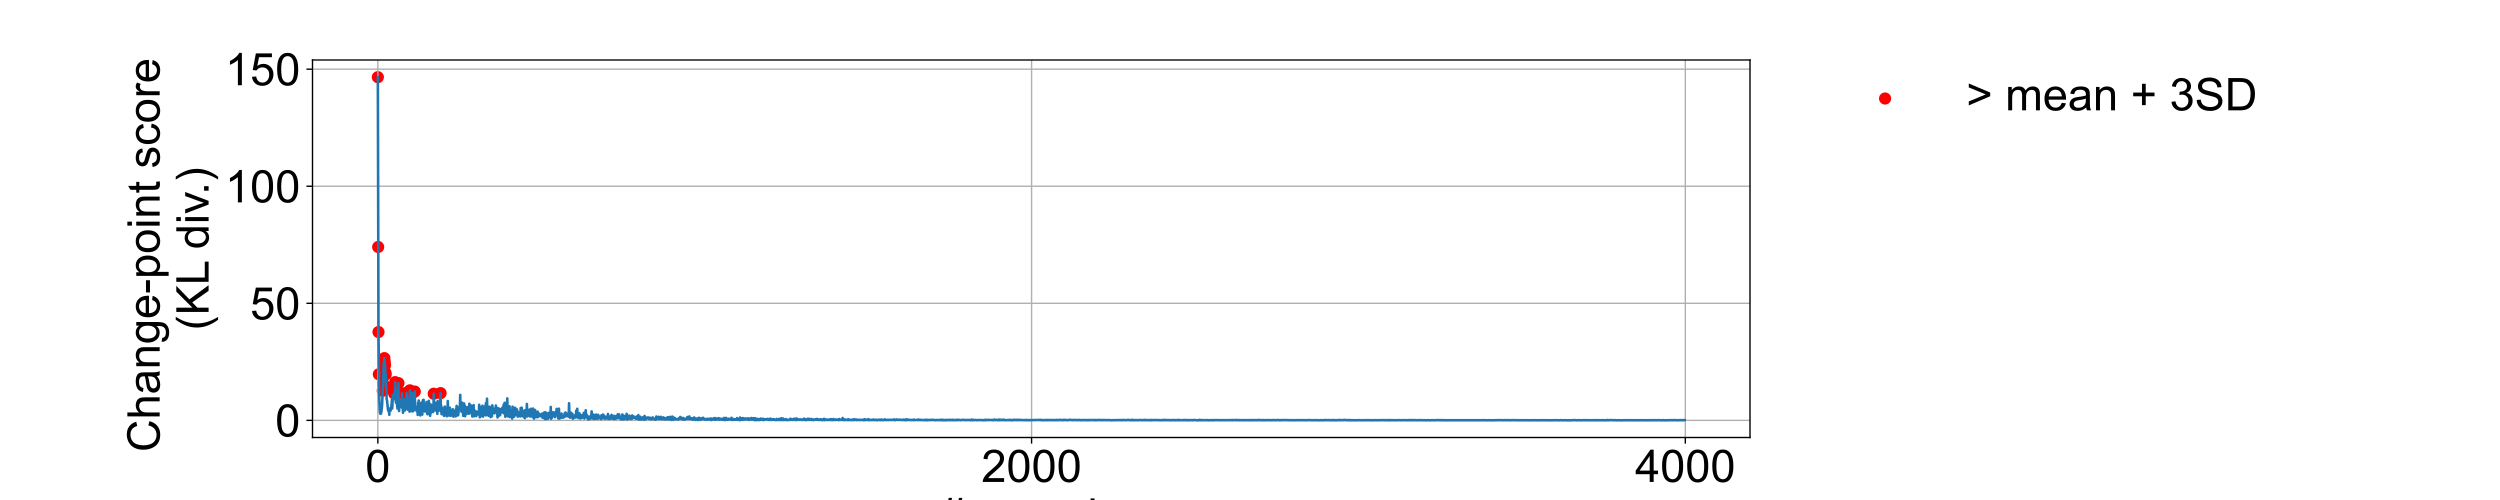 <?xml version="1.0" encoding="utf-8" standalone="no"?>
<!DOCTYPE svg PUBLIC "-//W3C//DTD SVG 1.1//EN"
  "http://www.w3.org/Graphics/SVG/1.1/DTD/svg11.dtd">
<!-- Created with matplotlib (https://matplotlib.org/) -->
<svg height="288pt" version="1.1" viewBox="0 0 1440 288" width="1440pt" xmlns="http://www.w3.org/2000/svg" xmlns:xlink="http://www.w3.org/1999/xlink">
 <defs>
  <style type="text/css">
*{stroke-linecap:butt;stroke-linejoin:round;}
  </style>
 </defs>
 <g id="figure_1">
  <g id="patch_1">
   <path d="M 0 288 
L 1440 288 
L 1440 0 
L 0 0 
z
" style="fill:#ffffff;"/>
  </g>
  <g id="axes_1">
   <g id="patch_2">
    <path d="M 180 252 
L 1008 252 
L 1008 34.56 
L 180 34.56 
z
" style="fill:#ffffff;"/>
   </g>
   <g id="PathCollection_1">
    <defs>
     <path d="M 0 3 
C 0.796 3 1.559 2.684 2.121 2.121 
C 2.684 1.559 3 0.796 3 0 
C 3 -0.796 2.684 -1.559 2.121 -2.121 
C 1.559 -2.684 0.796 -3 0 -3 
C -0.796 -3 -1.559 -2.684 -2.121 -2.121 
C -2.684 -1.559 -3 -0.796 -3 0 
C -3 0.796 -2.684 1.559 -2.121 2.121 
C -1.559 2.684 -0.796 3 0 3 
z
" id="m8f4374f932" style="stroke:#ff0000;"/>
    </defs>
    <g clip-path="url(#p6c78a1bc1f)">
     <use style="fill:#ff0000;stroke:#ff0000;" x="217.636" xlink:href="#m8f4374f932" y="44.444"/>
     <use style="fill:#ff0000;stroke:#ff0000;" x="217.825" xlink:href="#m8f4374f932" y="142.266"/>
     <use style="fill:#ff0000;stroke:#ff0000;" x="218.013" xlink:href="#m8f4374f932" y="191.253"/>
     <use style="fill:#ff0000;stroke:#ff0000;" x="218.201" xlink:href="#m8f4374f932" y="215.578"/>
     <use style="fill:#ff0000;stroke:#ff0000;" x="220.461" xlink:href="#m8f4374f932" y="225.039"/>
     <use style="fill:#ff0000;stroke:#ff0000;" x="220.649" xlink:href="#m8f4374f932" y="220.842"/>
     <use style="fill:#ff0000;stroke:#ff0000;" x="220.837" xlink:href="#m8f4374f932" y="214.643"/>
     <use style="fill:#ff0000;stroke:#ff0000;" x="221.025" xlink:href="#m8f4374f932" y="208.926"/>
     <use style="fill:#ff0000;stroke:#ff0000;" x="221.214" xlink:href="#m8f4374f932" y="208.994"/>
     <use style="fill:#ff0000;stroke:#ff0000;" x="221.402" xlink:href="#m8f4374f932" y="206.284"/>
     <use style="fill:#ff0000;stroke:#ff0000;" x="221.59" xlink:href="#m8f4374f932" y="208.378"/>
     <use style="fill:#ff0000;stroke:#ff0000;" x="221.778" xlink:href="#m8f4374f932" y="210.322"/>
     <use style="fill:#ff0000;stroke:#ff0000;" x="221.967" xlink:href="#m8f4374f932" y="214.529"/>
     <use style="fill:#ff0000;stroke:#ff0000;" x="222.155" xlink:href="#m8f4374f932" y="215.707"/>
     <use style="fill:#ff0000;stroke:#ff0000;" x="222.343" xlink:href="#m8f4374f932" y="223.237"/>
     <use style="fill:#ff0000;stroke:#ff0000;" x="222.532" xlink:href="#m8f4374f932" y="223.714"/>
     <use style="fill:#ff0000;stroke:#ff0000;" x="227.05" xlink:href="#m8f4374f932" y="226.669"/>
     <use style="fill:#ff0000;stroke:#ff0000;" x="227.615" xlink:href="#m8f4374f932" y="220.105"/>
     <use style="fill:#ff0000;stroke:#ff0000;" x="228.556" xlink:href="#m8f4374f932" y="224.628"/>
     <use style="fill:#ff0000;stroke:#ff0000;" x="229.498" xlink:href="#m8f4374f932" y="220.675"/>
     <use style="fill:#ff0000;stroke:#ff0000;" x="231.569" xlink:href="#m8f4374f932" y="226.572"/>
     <use style="fill:#ff0000;stroke:#ff0000;" x="234.205" xlink:href="#m8f4374f932" y="226.299"/>
     <use style="fill:#ff0000;stroke:#ff0000;" x="236.087" xlink:href="#m8f4374f932" y="224.839"/>
     <use style="fill:#ff0000;stroke:#ff0000;" x="237.405" xlink:href="#m8f4374f932" y="226.363"/>
     <use style="fill:#ff0000;stroke:#ff0000;" x="238.912" xlink:href="#m8f4374f932" y="225.542"/>
     <use style="fill:#ff0000;stroke:#ff0000;" x="249.832" xlink:href="#m8f4374f932" y="226.783"/>
     <use style="fill:#ff0000;stroke:#ff0000;" x="253.785" xlink:href="#m8f4374f932" y="226.446"/>
    </g>
   </g>
   <g id="matplotlib.axis_1">
    <g id="xtick_1">
     <g id="line2d_1">
      <path clip-path="url(#p6c78a1bc1f)" d="M 217.636 252 
L 217.636 34.56 
" style="fill:none;stroke:#b0b0b0;stroke-linecap:square;stroke-width:0.8;"/>
     </g>
     <g id="line2d_2">
      <defs>
       <path d="M 0 0 
L 0 3.5 
" id="mdf500cc0fa" style="stroke:#000000;stroke-width:0.8;"/>
      </defs>
      <g>
       <use style="stroke:#000000;stroke-width:0.8;" x="217.636" xlink:href="#mdf500cc0fa" y="252"/>
      </g>
     </g>
     <g id="text_1">
      <!-- 0 -->
      <defs>
       <path d="M 4.156 35.297 
Q 4.156 48 6.766 55.734 
Q 9.375 63.484 14.516 67.672 
Q 19.672 71.875 27.484 71.875 
Q 33.25 71.875 37.594 69.547 
Q 41.938 67.234 44.766 62.859 
Q 47.609 58.5 49.219 52.219 
Q 50.828 45.953 50.828 35.297 
Q 50.828 22.703 48.234 14.969 
Q 45.656 7.234 40.5 3 
Q 35.359 -1.219 27.484 -1.219 
Q 17.141 -1.219 11.234 6.203 
Q 4.156 15.141 4.156 35.297 
z
M 13.188 35.297 
Q 13.188 17.672 17.312 11.828 
Q 21.438 6 27.484 6 
Q 33.547 6 37.672 11.859 
Q 41.797 17.719 41.797 35.297 
Q 41.797 52.984 37.672 58.781 
Q 33.547 64.594 27.391 64.594 
Q 21.344 64.594 17.719 59.469 
Q 13.188 52.938 13.188 35.297 
z
" id="ArialMT-48"/>
      </defs>
      <g transform="translate(210.407 277.61)scale(0.26 -0.26)">
       <use xlink:href="#ArialMT-48"/>
      </g>
     </g>
    </g>
    <g id="xtick_2">
     <g id="line2d_3">
      <path clip-path="url(#p6c78a1bc1f)" d="M 594.188 252 
L 594.188 34.56 
" style="fill:none;stroke:#b0b0b0;stroke-linecap:square;stroke-width:0.8;"/>
     </g>
     <g id="line2d_4">
      <g>
       <use style="stroke:#000000;stroke-width:0.8;" x="594.188" xlink:href="#mdf500cc0fa" y="252"/>
      </g>
     </g>
     <g id="text_2">
      <!-- 2000 -->
      <defs>
       <path d="M 50.344 8.453 
L 50.344 0 
L 3.031 0 
Q 2.938 3.172 4.047 6.109 
Q 5.859 10.938 9.828 15.625 
Q 13.812 20.312 21.344 26.469 
Q 33.016 36.031 37.109 41.625 
Q 41.219 47.219 41.219 52.203 
Q 41.219 57.422 37.469 61 
Q 33.734 64.594 27.734 64.594 
Q 21.391 64.594 17.578 60.781 
Q 13.766 56.984 13.719 50.25 
L 4.688 51.172 
Q 5.609 61.281 11.656 66.578 
Q 17.719 71.875 27.938 71.875 
Q 38.234 71.875 44.234 66.156 
Q 50.25 60.453 50.25 52 
Q 50.25 47.703 48.484 43.547 
Q 46.734 39.406 42.656 34.812 
Q 38.578 30.219 29.109 22.219 
Q 21.188 15.578 18.938 13.203 
Q 16.703 10.844 15.234 8.453 
z
" id="ArialMT-50"/>
      </defs>
      <g transform="translate(565.271 277.61)scale(0.26 -0.26)">
       <use xlink:href="#ArialMT-50"/>
       <use x="55.615" xlink:href="#ArialMT-48"/>
       <use x="111.23" xlink:href="#ArialMT-48"/>
       <use x="166.846" xlink:href="#ArialMT-48"/>
      </g>
     </g>
    </g>
    <g id="xtick_3">
     <g id="line2d_5">
      <path clip-path="url(#p6c78a1bc1f)" d="M 970.74 252 
L 970.74 34.56 
" style="fill:none;stroke:#b0b0b0;stroke-linecap:square;stroke-width:0.8;"/>
     </g>
     <g id="line2d_6">
      <g>
       <use style="stroke:#000000;stroke-width:0.8;" x="970.74" xlink:href="#mdf500cc0fa" y="252"/>
      </g>
     </g>
     <g id="text_3">
      <!-- 4000 -->
      <defs>
       <path d="M 32.328 0 
L 32.328 17.141 
L 1.266 17.141 
L 1.266 25.203 
L 33.938 71.578 
L 41.109 71.578 
L 41.109 25.203 
L 50.781 25.203 
L 50.781 17.141 
L 41.109 17.141 
L 41.109 0 
z
M 32.328 25.203 
L 32.328 57.469 
L 9.906 25.203 
z
" id="ArialMT-52"/>
      </defs>
      <g transform="translate(941.823 277.61)scale(0.26 -0.26)">
       <use xlink:href="#ArialMT-52"/>
       <use x="55.615" xlink:href="#ArialMT-48"/>
       <use x="111.23" xlink:href="#ArialMT-48"/>
       <use x="166.846" xlink:href="#ArialMT-48"/>
      </g>
     </g>
    </g>
    <g id="text_4">
     <!-- # sample -->
     <defs>
      <path d="M 5.031 -1.219 
L 9.281 19.578 
L 1.031 19.578 
L 1.031 26.859 
L 10.75 26.859 
L 14.359 44.578 
L 1.031 44.578 
L 1.031 51.859 
L 15.828 51.859 
L 20.062 72.797 
L 27.391 72.797 
L 23.141 51.859 
L 38.531 51.859 
L 42.781 72.797 
L 50.141 72.797 
L 45.906 51.859 
L 54.344 51.859 
L 54.344 44.578 
L 44.438 44.578 
L 40.766 26.859 
L 54.344 26.859 
L 54.344 19.578 
L 39.312 19.578 
L 35.062 -1.219 
L 27.734 -1.219 
L 31.938 19.578 
L 16.609 19.578 
L 12.359 -1.219 
z
M 18.062 26.859 
L 33.406 26.859 
L 37.062 44.578 
L 21.688 44.578 
z
" id="ArialMT-35"/>
      <path id="ArialMT-32"/>
      <path d="M 3.078 15.484 
L 11.766 16.844 
Q 12.5 11.625 15.844 8.844 
Q 19.188 6.062 25.203 6.062 
Q 31.25 6.062 34.172 8.516 
Q 37.109 10.984 37.109 14.312 
Q 37.109 17.281 34.516 19 
Q 32.719 20.172 25.531 21.969 
Q 15.875 24.422 12.141 26.203 
Q 8.406 27.984 6.469 31.125 
Q 4.547 34.281 4.547 38.094 
Q 4.547 41.547 6.125 44.5 
Q 7.719 47.469 10.453 49.422 
Q 12.5 50.922 16.031 51.969 
Q 19.578 53.031 23.641 53.031 
Q 29.734 53.031 34.344 51.266 
Q 38.969 49.516 41.156 46.5 
Q 43.359 43.5 44.188 38.484 
L 35.594 37.312 
Q 35.016 41.312 32.203 43.547 
Q 29.391 45.797 24.266 45.797 
Q 18.219 45.797 15.625 43.797 
Q 13.031 41.797 13.031 39.109 
Q 13.031 37.406 14.109 36.031 
Q 15.188 34.625 17.484 33.688 
Q 18.797 33.203 25.25 31.453 
Q 34.578 28.953 38.25 27.359 
Q 41.938 25.781 44.031 22.75 
Q 46.141 19.734 46.141 15.234 
Q 46.141 10.844 43.578 6.953 
Q 41.016 3.078 36.172 0.953 
Q 31.344 -1.172 25.25 -1.172 
Q 15.141 -1.172 9.844 3.031 
Q 4.547 7.234 3.078 15.484 
z
" id="ArialMT-115"/>
      <path d="M 40.438 6.391 
Q 35.547 2.25 31.031 0.531 
Q 26.516 -1.172 21.344 -1.172 
Q 12.797 -1.172 8.203 3 
Q 3.609 7.172 3.609 13.672 
Q 3.609 17.484 5.344 20.625 
Q 7.078 23.781 9.891 25.688 
Q 12.703 27.594 16.219 28.562 
Q 18.797 29.25 24.031 29.891 
Q 34.672 31.156 39.703 32.906 
Q 39.75 34.719 39.75 35.203 
Q 39.75 40.578 37.25 42.781 
Q 33.891 45.75 27.25 45.75 
Q 21.047 45.75 18.094 43.578 
Q 15.141 41.406 13.719 35.891 
L 5.125 37.062 
Q 6.297 42.578 8.984 45.969 
Q 11.672 49.359 16.75 51.188 
Q 21.828 53.031 28.516 53.031 
Q 35.156 53.031 39.297 51.469 
Q 43.453 49.906 45.406 47.531 
Q 47.359 45.172 48.141 41.547 
Q 48.578 39.312 48.578 33.453 
L 48.578 21.734 
Q 48.578 9.469 49.141 6.219 
Q 49.703 2.984 51.375 0 
L 42.188 0 
Q 40.828 2.734 40.438 6.391 
z
M 39.703 26.031 
Q 34.906 24.078 25.344 22.703 
Q 19.922 21.922 17.672 20.938 
Q 15.438 19.969 14.203 18.094 
Q 12.984 16.219 12.984 13.922 
Q 12.984 10.406 15.641 8.062 
Q 18.312 5.719 23.438 5.719 
Q 28.516 5.719 32.469 7.938 
Q 36.422 10.156 38.281 14.016 
Q 39.703 17 39.703 22.797 
z
" id="ArialMT-97"/>
      <path d="M 6.594 0 
L 6.594 51.859 
L 14.453 51.859 
L 14.453 44.578 
Q 16.891 48.391 20.938 50.703 
Q 25 53.031 30.172 53.031 
Q 35.938 53.031 39.625 50.641 
Q 43.312 48.25 44.828 43.953 
Q 50.984 53.031 60.844 53.031 
Q 68.562 53.031 72.703 48.75 
Q 76.859 44.484 76.859 35.594 
L 76.859 0 
L 68.109 0 
L 68.109 32.672 
Q 68.109 37.938 67.25 40.25 
Q 66.406 42.578 64.156 43.984 
Q 61.922 45.406 58.891 45.406 
Q 53.422 45.406 49.797 41.766 
Q 46.188 38.141 46.188 30.125 
L 46.188 0 
L 37.406 0 
L 37.406 33.688 
Q 37.406 39.547 35.25 42.469 
Q 33.109 45.406 28.219 45.406 
Q 24.516 45.406 21.359 43.453 
Q 18.219 41.5 16.797 37.734 
Q 15.375 33.984 15.375 26.906 
L 15.375 0 
z
" id="ArialMT-109"/>
      <path d="M 6.594 -19.875 
L 6.594 51.859 
L 14.594 51.859 
L 14.594 45.125 
Q 17.438 49.078 21 51.047 
Q 24.562 53.031 29.641 53.031 
Q 36.281 53.031 41.359 49.609 
Q 46.438 46.188 49.016 39.953 
Q 51.609 33.734 51.609 26.312 
Q 51.609 18.359 48.75 11.984 
Q 45.906 5.609 40.453 2.219 
Q 35.016 -1.172 29 -1.172 
Q 24.609 -1.172 21.109 0.688 
Q 17.625 2.547 15.375 5.375 
L 15.375 -19.875 
z
M 14.547 25.641 
Q 14.547 15.625 18.594 10.844 
Q 22.656 6.062 28.422 6.062 
Q 34.281 6.062 38.453 11.016 
Q 42.625 15.969 42.625 26.375 
Q 42.625 36.281 38.547 41.203 
Q 34.469 46.141 28.812 46.141 
Q 23.188 46.141 18.859 40.891 
Q 14.547 35.641 14.547 25.641 
z
" id="ArialMT-112"/>
      <path d="M 6.391 0 
L 6.391 71.578 
L 15.188 71.578 
L 15.188 0 
z
" id="ArialMT-108"/>
      <path d="M 42.094 16.703 
L 51.172 15.578 
Q 49.031 7.625 43.219 3.219 
Q 37.406 -1.172 28.375 -1.172 
Q 17 -1.172 10.328 5.828 
Q 3.656 12.844 3.656 25.484 
Q 3.656 38.578 10.391 45.797 
Q 17.141 53.031 27.875 53.031 
Q 38.281 53.031 44.875 45.953 
Q 51.469 38.875 51.469 26.031 
Q 51.469 25.25 51.422 23.688 
L 12.75 23.688 
Q 13.234 15.141 17.578 10.594 
Q 21.922 6.062 28.422 6.062 
Q 33.25 6.062 36.672 8.594 
Q 40.094 11.141 42.094 16.703 
z
M 13.234 30.906 
L 42.188 30.906 
Q 41.609 37.453 38.875 40.719 
Q 34.672 45.797 27.984 45.797 
Q 21.922 45.797 17.797 41.75 
Q 13.672 37.703 13.234 30.906 
z
" id="ArialMT-101"/>
     </defs>
     <g transform="translate(541.255 305.705)scale(0.26 -0.26)">
      <use xlink:href="#ArialMT-35"/>
      <use x="55.615" xlink:href="#ArialMT-32"/>
      <use x="83.398" xlink:href="#ArialMT-115"/>
      <use x="133.398" xlink:href="#ArialMT-97"/>
      <use x="189.014" xlink:href="#ArialMT-109"/>
      <use x="272.314" xlink:href="#ArialMT-112"/>
      <use x="327.93" xlink:href="#ArialMT-108"/>
      <use x="350.146" xlink:href="#ArialMT-101"/>
     </g>
    </g>
   </g>
   <g id="matplotlib.axis_2">
    <g id="ytick_1">
     <g id="line2d_7">
      <path clip-path="url(#p6c78a1bc1f)" d="M 180 242.128 
L 1008 242.128 
" style="fill:none;stroke:#b0b0b0;stroke-linecap:square;stroke-width:0.8;"/>
     </g>
     <g id="line2d_8">
      <defs>
       <path d="M 0 0 
L -3.5 0 
" id="m2c503c6d50" style="stroke:#000000;stroke-width:0.8;"/>
      </defs>
      <g>
       <use style="stroke:#000000;stroke-width:0.8;" x="180" xlink:href="#m2c503c6d50" y="242.128"/>
      </g>
     </g>
     <g id="text_5">
      <!-- 0 -->
      <g transform="translate(158.542 251.433)scale(0.26 -0.26)">
       <use xlink:href="#ArialMT-48"/>
      </g>
     </g>
    </g>
    <g id="ytick_2">
     <g id="line2d_9">
      <path clip-path="url(#p6c78a1bc1f)" d="M 180 174.693 
L 1008 174.693 
" style="fill:none;stroke:#b0b0b0;stroke-linecap:square;stroke-width:0.8;"/>
     </g>
     <g id="line2d_10">
      <g>
       <use style="stroke:#000000;stroke-width:0.8;" x="180" xlink:href="#m2c503c6d50" y="174.693"/>
      </g>
     </g>
     <g id="text_6">
      <!-- 50 -->
      <defs>
       <path d="M 4.156 18.75 
L 13.375 19.531 
Q 14.406 12.797 18.141 9.391 
Q 21.875 6 27.156 6 
Q 33.5 6 37.891 10.781 
Q 42.281 15.578 42.281 23.484 
Q 42.281 31 38.062 35.344 
Q 33.844 39.703 27 39.703 
Q 22.75 39.703 19.328 37.766 
Q 15.922 35.844 13.969 32.766 
L 5.719 33.844 
L 12.641 70.609 
L 48.25 70.609 
L 48.25 62.203 
L 19.672 62.203 
L 15.828 42.969 
Q 22.266 47.469 29.344 47.469 
Q 38.719 47.469 45.156 40.969 
Q 51.609 34.469 51.609 24.266 
Q 51.609 14.547 45.953 7.469 
Q 39.062 -1.219 27.156 -1.219 
Q 17.391 -1.219 11.203 4.25 
Q 5.031 9.719 4.156 18.75 
z
" id="ArialMT-53"/>
      </defs>
      <g transform="translate(144.083 183.998)scale(0.26 -0.26)">
       <use xlink:href="#ArialMT-53"/>
       <use x="55.615" xlink:href="#ArialMT-48"/>
      </g>
     </g>
    </g>
    <g id="ytick_3">
     <g id="line2d_11">
      <path clip-path="url(#p6c78a1bc1f)" d="M 180 107.259 
L 1008 107.259 
" style="fill:none;stroke:#b0b0b0;stroke-linecap:square;stroke-width:0.8;"/>
     </g>
     <g id="line2d_12">
      <g>
       <use style="stroke:#000000;stroke-width:0.8;" x="180" xlink:href="#m2c503c6d50" y="107.259"/>
      </g>
     </g>
     <g id="text_7">
      <!-- 100 -->
      <defs>
       <path d="M 37.25 0 
L 28.469 0 
L 28.469 56 
Q 25.297 52.984 20.141 49.953 
Q 14.984 46.922 10.891 45.406 
L 10.891 53.906 
Q 18.266 57.375 23.781 62.297 
Q 29.297 67.234 31.594 71.875 
L 37.25 71.875 
z
" id="ArialMT-49"/>
      </defs>
      <g transform="translate(129.625 116.564)scale(0.26 -0.26)">
       <use xlink:href="#ArialMT-49"/>
       <use x="55.615" xlink:href="#ArialMT-48"/>
       <use x="111.23" xlink:href="#ArialMT-48"/>
      </g>
     </g>
    </g>
    <g id="ytick_4">
     <g id="line2d_13">
      <path clip-path="url(#p6c78a1bc1f)" d="M 180 39.824 
L 1008 39.824 
" style="fill:none;stroke:#b0b0b0;stroke-linecap:square;stroke-width:0.8;"/>
     </g>
     <g id="line2d_14">
      <g>
       <use style="stroke:#000000;stroke-width:0.8;" x="180" xlink:href="#m2c503c6d50" y="39.824"/>
      </g>
     </g>
     <g id="text_8">
      <!-- 150 -->
      <g transform="translate(129.625 49.129)scale(0.26 -0.26)">
       <use xlink:href="#ArialMT-49"/>
       <use x="55.615" xlink:href="#ArialMT-53"/>
       <use x="111.23" xlink:href="#ArialMT-48"/>
      </g>
     </g>
    </g>
    <g id="text_9">
     <!-- Change-point score  -->
     <defs>
      <path d="M 58.797 25.094 
L 68.266 22.703 
Q 65.281 11.031 57.547 4.906 
Q 49.812 -1.219 38.625 -1.219 
Q 27.047 -1.219 19.797 3.484 
Q 12.547 8.203 8.766 17.141 
Q 4.984 26.078 4.984 36.328 
Q 4.984 47.516 9.25 55.828 
Q 13.531 64.156 21.406 68.469 
Q 29.297 72.797 38.766 72.797 
Q 49.516 72.797 56.828 67.328 
Q 64.156 61.859 67.047 51.953 
L 57.719 49.75 
Q 55.219 57.562 50.484 61.125 
Q 45.75 64.703 38.578 64.703 
Q 30.328 64.703 24.781 60.734 
Q 19.234 56.781 16.984 50.109 
Q 14.75 43.453 14.75 36.375 
Q 14.75 27.25 17.406 20.438 
Q 20.062 13.625 25.672 10.25 
Q 31.297 6.891 37.844 6.891 
Q 45.797 6.891 51.312 11.469 
Q 56.844 16.062 58.797 25.094 
z
" id="ArialMT-67"/>
      <path d="M 6.594 0 
L 6.594 71.578 
L 15.375 71.578 
L 15.375 45.906 
Q 21.531 53.031 30.906 53.031 
Q 36.672 53.031 40.922 50.75 
Q 45.172 48.484 47 44.484 
Q 48.828 40.484 48.828 32.859 
L 48.828 0 
L 40.047 0 
L 40.047 32.859 
Q 40.047 39.453 37.188 42.453 
Q 34.328 45.453 29.109 45.453 
Q 25.203 45.453 21.75 43.422 
Q 18.312 41.406 16.844 37.938 
Q 15.375 34.469 15.375 28.375 
L 15.375 0 
z
" id="ArialMT-104"/>
      <path d="M 6.594 0 
L 6.594 51.859 
L 14.5 51.859 
L 14.5 44.484 
Q 20.219 53.031 31 53.031 
Q 35.688 53.031 39.625 51.344 
Q 43.562 49.656 45.516 46.922 
Q 47.469 44.188 48.25 40.438 
Q 48.734 37.984 48.734 31.891 
L 48.734 0 
L 39.938 0 
L 39.938 31.547 
Q 39.938 36.922 38.906 39.578 
Q 37.891 42.234 35.281 43.812 
Q 32.672 45.406 29.156 45.406 
Q 23.531 45.406 19.453 41.844 
Q 15.375 38.281 15.375 28.328 
L 15.375 0 
z
" id="ArialMT-110"/>
      <path d="M 4.984 -4.297 
L 13.531 -5.562 
Q 14.062 -9.516 16.5 -11.328 
Q 19.781 -13.766 25.438 -13.766 
Q 31.547 -13.766 34.859 -11.328 
Q 38.188 -8.891 39.359 -4.5 
Q 40.047 -1.812 39.984 6.781 
Q 34.234 0 25.641 0 
Q 14.938 0 9.078 7.719 
Q 3.219 15.438 3.219 26.219 
Q 3.219 33.641 5.906 39.906 
Q 8.594 46.188 13.688 49.609 
Q 18.797 53.031 25.688 53.031 
Q 34.859 53.031 40.828 45.609 
L 40.828 51.859 
L 48.922 51.859 
L 48.922 7.031 
Q 48.922 -5.078 46.453 -10.125 
Q 44 -15.188 38.641 -18.109 
Q 33.297 -21.047 25.484 -21.047 
Q 16.219 -21.047 10.5 -16.875 
Q 4.781 -12.703 4.984 -4.297 
z
M 12.25 26.859 
Q 12.25 16.656 16.297 11.969 
Q 20.359 7.281 26.469 7.281 
Q 32.516 7.281 36.609 11.938 
Q 40.719 16.609 40.719 26.562 
Q 40.719 36.078 36.5 40.906 
Q 32.281 45.75 26.312 45.75 
Q 20.453 45.75 16.344 40.984 
Q 12.25 36.234 12.25 26.859 
z
" id="ArialMT-103"/>
      <path d="M 3.172 21.484 
L 3.172 30.328 
L 30.172 30.328 
L 30.172 21.484 
z
" id="ArialMT-45"/>
      <path d="M 3.328 25.922 
Q 3.328 40.328 11.328 47.266 
Q 18.016 53.031 27.641 53.031 
Q 38.328 53.031 45.109 46.016 
Q 51.906 39.016 51.906 26.656 
Q 51.906 16.656 48.906 10.906 
Q 45.906 5.172 40.156 2 
Q 34.422 -1.172 27.641 -1.172 
Q 16.75 -1.172 10.031 5.812 
Q 3.328 12.797 3.328 25.922 
z
M 12.359 25.922 
Q 12.359 15.969 16.703 11.016 
Q 21.047 6.062 27.641 6.062 
Q 34.188 6.062 38.531 11.031 
Q 42.875 16.016 42.875 26.219 
Q 42.875 35.844 38.5 40.797 
Q 34.125 45.75 27.641 45.75 
Q 21.047 45.75 16.703 40.812 
Q 12.359 35.891 12.359 25.922 
z
" id="ArialMT-111"/>
      <path d="M 6.641 61.469 
L 6.641 71.578 
L 15.438 71.578 
L 15.438 61.469 
z
M 6.641 0 
L 6.641 51.859 
L 15.438 51.859 
L 15.438 0 
z
" id="ArialMT-105"/>
      <path d="M 25.781 7.859 
L 27.047 0.094 
Q 23.344 -0.688 20.406 -0.688 
Q 15.625 -0.688 12.984 0.828 
Q 10.359 2.344 9.281 4.812 
Q 8.203 7.281 8.203 15.188 
L 8.203 45.016 
L 1.766 45.016 
L 1.766 51.859 
L 8.203 51.859 
L 8.203 64.703 
L 16.938 69.969 
L 16.938 51.859 
L 25.781 51.859 
L 25.781 45.016 
L 16.938 45.016 
L 16.938 14.703 
Q 16.938 10.938 17.406 9.859 
Q 17.875 8.797 18.922 8.156 
Q 19.969 7.516 21.922 7.516 
Q 23.391 7.516 25.781 7.859 
z
" id="ArialMT-116"/>
      <path d="M 40.438 19 
L 49.078 17.875 
Q 47.656 8.938 41.812 3.875 
Q 35.984 -1.172 27.484 -1.172 
Q 16.844 -1.172 10.375 5.781 
Q 3.906 12.75 3.906 25.734 
Q 3.906 34.125 6.688 40.422 
Q 9.469 46.734 15.156 49.875 
Q 20.844 53.031 27.547 53.031 
Q 35.984 53.031 41.359 48.75 
Q 46.734 44.484 48.25 36.625 
L 39.703 35.297 
Q 38.484 40.531 35.375 43.156 
Q 32.281 45.797 27.875 45.797 
Q 21.234 45.797 17.078 41.031 
Q 12.938 36.281 12.938 25.984 
Q 12.938 15.531 16.938 10.797 
Q 20.953 6.062 27.391 6.062 
Q 32.562 6.062 36.031 9.234 
Q 39.5 12.406 40.438 19 
z
" id="ArialMT-99"/>
      <path d="M 6.5 0 
L 6.5 51.859 
L 14.406 51.859 
L 14.406 44 
Q 17.438 49.516 20 51.266 
Q 22.562 53.031 25.641 53.031 
Q 30.078 53.031 34.672 50.203 
L 31.641 42.047 
Q 28.422 43.953 25.203 43.953 
Q 22.312 43.953 20.016 42.219 
Q 17.719 40.484 16.75 37.406 
Q 15.281 32.719 15.281 27.156 
L 15.281 0 
z
" id="ArialMT-114"/>
     </defs>
     <g transform="translate(91.968 260.341)rotate(-90)scale(0.26 -0.26)">
      <use xlink:href="#ArialMT-67"/>
      <use x="72.217" xlink:href="#ArialMT-104"/>
      <use x="127.832" xlink:href="#ArialMT-97"/>
      <use x="183.447" xlink:href="#ArialMT-110"/>
      <use x="239.062" xlink:href="#ArialMT-103"/>
      <use x="294.678" xlink:href="#ArialMT-101"/>
      <use x="350.293" xlink:href="#ArialMT-45"/>
      <use x="383.594" xlink:href="#ArialMT-112"/>
      <use x="439.209" xlink:href="#ArialMT-111"/>
      <use x="494.824" xlink:href="#ArialMT-105"/>
      <use x="517.041" xlink:href="#ArialMT-110"/>
      <use x="572.656" xlink:href="#ArialMT-116"/>
      <use x="600.439" xlink:href="#ArialMT-32"/>
      <use x="628.223" xlink:href="#ArialMT-115"/>
      <use x="678.223" xlink:href="#ArialMT-99"/>
      <use x="728.223" xlink:href="#ArialMT-111"/>
      <use x="783.838" xlink:href="#ArialMT-114"/>
      <use x="817.139" xlink:href="#ArialMT-101"/>
      <use x="872.754" xlink:href="#ArialMT-32"/>
     </g>
     <!-- (KL div.) -->
     <defs>
      <path d="M 23.391 -21.047 
Q 16.109 -11.859 11.078 0.438 
Q 6.062 12.75 6.062 25.922 
Q 6.062 37.547 9.812 48.188 
Q 14.203 60.547 23.391 72.797 
L 29.688 72.797 
Q 23.781 62.641 21.875 58.297 
Q 18.891 51.562 17.188 44.234 
Q 15.094 35.109 15.094 25.875 
Q 15.094 2.391 29.688 -21.047 
z
" id="ArialMT-40"/>
      <path d="M 7.328 0 
L 7.328 71.578 
L 16.797 71.578 
L 16.797 36.078 
L 52.344 71.578 
L 65.188 71.578 
L 35.156 42.578 
L 66.5 0 
L 54 0 
L 28.516 36.234 
L 16.797 24.812 
L 16.797 0 
z
" id="ArialMT-75"/>
      <path d="M 7.328 0 
L 7.328 71.578 
L 16.797 71.578 
L 16.797 8.453 
L 52.047 8.453 
L 52.047 0 
z
" id="ArialMT-76"/>
      <path d="M 40.234 0 
L 40.234 6.547 
Q 35.297 -1.172 25.734 -1.172 
Q 19.531 -1.172 14.328 2.25 
Q 9.125 5.672 6.266 11.797 
Q 3.422 17.922 3.422 25.875 
Q 3.422 33.641 6 39.969 
Q 8.594 46.297 13.766 49.656 
Q 18.953 53.031 25.344 53.031 
Q 30.031 53.031 33.688 51.047 
Q 37.359 49.078 39.656 45.906 
L 39.656 71.578 
L 48.391 71.578 
L 48.391 0 
z
M 12.453 25.875 
Q 12.453 15.922 16.641 10.984 
Q 20.844 6.062 26.562 6.062 
Q 32.328 6.062 36.344 10.766 
Q 40.375 15.484 40.375 25.141 
Q 40.375 35.797 36.266 40.766 
Q 32.172 45.75 26.172 45.75 
Q 20.312 45.75 16.375 40.969 
Q 12.453 36.188 12.453 25.875 
z
" id="ArialMT-100"/>
      <path d="M 21 0 
L 1.266 51.859 
L 10.547 51.859 
L 21.688 20.797 
Q 23.484 15.766 25 10.359 
Q 26.172 14.453 28.266 20.219 
L 39.797 51.859 
L 48.828 51.859 
L 29.203 0 
z
" id="ArialMT-118"/>
      <path d="M 9.078 0 
L 9.078 10.016 
L 19.094 10.016 
L 19.094 0 
z
" id="ArialMT-46"/>
      <path d="M 12.359 -21.047 
L 6.062 -21.047 
Q 20.656 2.391 20.656 25.875 
Q 20.656 35.062 18.562 44.094 
Q 16.891 51.422 13.922 58.156 
Q 12.016 62.547 6.062 72.797 
L 12.359 72.797 
Q 21.531 60.547 25.922 48.188 
Q 29.688 37.547 29.688 25.922 
Q 29.688 12.75 24.625 0.438 
Q 19.578 -11.859 12.359 -21.047 
z
" id="ArialMT-41"/>
     </defs>
     <g transform="translate(120.153 190.232)rotate(-90)scale(0.26 -0.26)">
      <use xlink:href="#ArialMT-40"/>
      <use x="33.301" xlink:href="#ArialMT-75"/>
      <use x="100" xlink:href="#ArialMT-76"/>
      <use x="151.865" xlink:href="#ArialMT-32"/>
      <use x="179.648" xlink:href="#ArialMT-100"/>
      <use x="235.264" xlink:href="#ArialMT-105"/>
      <use x="257.48" xlink:href="#ArialMT-118"/>
      <use x="300.105" xlink:href="#ArialMT-46"/>
      <use x="327.889" xlink:href="#ArialMT-41"/>
     </g>
    </g>
   </g>
   <g id="line2d_15">
    <path clip-path="url(#p6c78a1bc1f)" d="M 217.636 44.444 
L 218.013 191.253 
L 218.389 227.724 
L 218.766 236.741 
L 218.954 238.097 
L 219.143 238.343 
L 219.331 238.347 
L 219.519 237.962 
L 219.896 235.341 
L 220.084 233.152 
L 220.649 220.842 
L 221.025 208.926 
L 221.214 208.994 
L 221.402 206.284 
L 221.778 210.322 
L 221.967 214.529 
L 222.155 215.707 
L 222.343 223.237 
L 222.532 223.714 
L 222.72 229.95 
L 222.908 230.582 
L 223.473 235.849 
L 223.661 236.638 
L 223.849 236.303 
L 224.038 236.204 
L 224.226 238.93 
L 224.414 235.296 
L 224.603 235.951 
L 224.791 235.902 
L 224.979 236.576 
L 225.544 233.168 
L 225.732 230.117 
L 225.921 235.294 
L 226.297 227.413 
L 226.485 230.157 
L 226.674 228.063 
L 226.862 229.494 
L 227.05 226.669 
L 227.238 229.436 
L 227.427 229.27 
L 227.615 220.105 
L 227.992 231.487 
L 228.18 232.07 
L 228.556 224.628 
L 228.745 233.68 
L 228.933 235.276 
L 229.121 232.5 
L 229.309 233.477 
L 229.498 220.675 
L 229.686 233.406 
L 229.874 236.739 
L 230.063 231.196 
L 230.251 230.607 
L 230.439 231.609 
L 230.816 231.177 
L 231.004 234.432 
L 231.192 234.341 
L 231.381 234.699 
L 231.569 226.572 
L 231.757 233.312 
L 231.945 233.935 
L 232.134 237.763 
L 232.322 232.768 
L 232.51 232.228 
L 232.698 236.321 
L 233.075 229.919 
L 233.263 236.416 
L 233.452 230.019 
L 233.64 231.08 
L 233.828 235.356 
L 234.016 233.872 
L 234.205 226.299 
L 234.393 229.09 
L 234.581 235.527 
L 234.769 233.127 
L 234.958 235.99 
L 235.146 230.673 
L 235.334 235.578 
L 235.523 234.902 
L 235.711 229.212 
L 235.899 237.113 
L 236.087 224.839 
L 236.276 235.538 
L 236.464 230.411 
L 236.652 233.143 
L 236.841 232.833 
L 237.029 236.726 
L 237.405 226.363 
L 237.782 236.987 
L 237.97 230.527 
L 238.158 236.508 
L 238.347 234.77 
L 238.535 231.556 
L 238.723 234.238 
L 238.912 225.542 
L 239.1 235.407 
L 239.288 235.96 
L 239.476 235.29 
L 239.665 236.308 
L 239.853 234.427 
L 240.041 236.801 
L 240.229 234.544 
L 240.418 234.839 
L 240.606 238.999 
L 240.794 231.955 
L 240.983 238.165 
L 241.171 230.705 
L 241.359 235.826 
L 241.547 233.011 
L 241.736 234.224 
L 241.924 238.388 
L 242.112 239.282 
L 242.489 232.1 
L 242.865 237.888 
L 243.054 231.81 
L 243.242 238.778 
L 243.43 231.865 
L 243.618 230.459 
L 243.807 235.358 
L 243.995 230.299 
L 244.183 236.159 
L 244.372 236.744 
L 244.56 236.453 
L 244.748 237.03 
L 245.313 232.605 
L 245.501 232.926 
L 245.689 231.538 
L 246.066 238.43 
L 246.254 238.587 
L 246.443 235.688 
L 246.631 237.402 
L 246.819 237.308 
L 247.007 230.87 
L 247.196 234.875 
L 247.384 232.586 
L 247.572 238.28 
L 247.761 239.509 
L 247.949 232.852 
L 248.137 237.971 
L 248.325 234.284 
L 248.514 233.39 
L 248.702 236.327 
L 248.89 235.863 
L 249.078 236.734 
L 249.267 236.274 
L 249.455 237.334 
L 249.643 236.614 
L 249.832 226.783 
L 250.02 234.589 
L 250.208 232.64 
L 250.396 232.135 
L 250.585 235.262 
L 250.773 232.617 
L 250.961 236.48 
L 251.149 235.646 
L 251.338 231.898 
L 251.526 234.959 
L 251.714 232.52 
L 251.903 238.346 
L 252.091 231.056 
L 252.279 236.502 
L 252.467 236.691 
L 252.656 233.551 
L 252.844 235.161 
L 253.032 232.383 
L 253.221 236.259 
L 253.785 226.446 
L 253.974 236.997 
L 254.162 233.776 
L 254.35 238.561 
L 254.538 235.976 
L 254.727 236.58 
L 254.915 235.62 
L 255.103 238.671 
L 255.292 237.38 
L 255.48 235.008 
L 255.668 235.135 
L 255.856 239.573 
L 256.233 234.204 
L 256.421 237.594 
L 256.609 237.897 
L 256.798 236.755 
L 256.986 238.813 
L 257.174 237.717 
L 257.363 239.748 
L 257.551 235.183 
L 257.739 236.43 
L 257.927 230.985 
L 258.116 239.394 
L 258.304 237.002 
L 258.492 236.379 
L 258.681 236.796 
L 258.869 238.683 
L 259.057 234.795 
L 259.245 236.547 
L 259.434 239.534 
L 259.622 237.967 
L 259.81 239.416 
L 260.187 237.118 
L 260.375 237.156 
L 260.563 236.615 
L 260.752 235.692 
L 260.94 236.812 
L 261.128 239.972 
L 261.316 237.622 
L 261.505 238.478 
L 261.693 236.599 
L 262.069 239.224 
L 262.258 238.994 
L 262.446 239.852 
L 262.634 235.617 
L 262.823 238.639 
L 263.011 233.793 
L 263.576 239.315 
L 263.764 238.077 
L 263.952 239.021 
L 264.329 234.906 
L 264.517 234.425 
L 264.705 236.139 
L 264.894 234.036 
L 265.082 227.463 
L 265.27 234.964 
L 265.458 235.355 
L 265.647 233.085 
L 265.835 237.163 
L 266.023 236.954 
L 266.212 231.95 
L 266.4 235.334 
L 266.588 232.297 
L 266.776 239.521 
L 266.965 236.539 
L 267.153 236.45 
L 267.341 232.418 
L 267.529 236.937 
L 267.718 233.665 
L 267.906 239.733 
L 268.283 234.621 
L 268.471 236.679 
L 268.659 236.738 
L 268.847 238.365 
L 269.224 234.482 
L 269.412 237.063 
L 269.601 237.921 
L 269.789 236.019 
L 269.977 236.353 
L 270.165 238.306 
L 270.354 232.553 
L 270.542 237.563 
L 270.73 236.525 
L 270.918 236.609 
L 271.107 237.685 
L 271.295 233.512 
L 271.672 237.953 
L 271.86 238.143 
L 272.048 239.894 
L 272.236 237.239 
L 272.613 239.243 
L 272.801 233.325 
L 272.989 239.798 
L 273.178 238.704 
L 273.366 236.378 
L 273.554 236.828 
L 273.743 239.51 
L 273.931 237.263 
L 274.119 237.308 
L 274.307 239.677 
L 274.496 237.042 
L 274.684 238.168 
L 274.872 238.576 
L 275.061 237.617 
L 275.249 237.726 
L 275.437 238.277 
L 275.625 238.119 
L 275.814 238.928 
L 276.002 233.161 
L 276.19 234.998 
L 276.378 240.351 
L 276.755 235.353 
L 276.943 239.828 
L 277.132 234.535 
L 277.32 236.983 
L 277.885 233.677 
L 278.073 234.165 
L 278.261 239.965 
L 278.449 237.36 
L 278.638 236.431 
L 278.826 237.457 
L 279.014 234.988 
L 279.203 235.462 
L 279.391 237.846 
L 279.579 233.566 
L 279.767 239.22 
L 279.956 232.094 
L 280.332 239.096 
L 280.521 229.622 
L 280.709 238.925 
L 280.897 236.99 
L 281.274 235.24 
L 281.462 239.495 
L 281.838 234.238 
L 282.027 237.15 
L 282.215 237.243 
L 282.403 235.628 
L 282.592 240.272 
L 282.78 238.843 
L 282.968 234.426 
L 283.156 236.345 
L 283.345 239.799 
L 283.533 233.486 
L 283.909 236.065 
L 284.098 236.628 
L 284.286 236.12 
L 284.663 238.087 
L 284.851 235.386 
L 285.039 235.433 
L 285.227 236.835 
L 285.416 236.437 
L 285.604 233.582 
L 285.792 236.591 
L 286.169 238.115 
L 286.357 236.345 
L 286.545 240.424 
L 286.734 235.037 
L 286.922 239.872 
L 287.11 237.288 
L 287.298 239.573 
L 287.487 239.173 
L 287.675 235.445 
L 288.052 239.112 
L 288.428 235.665 
L 288.616 236.613 
L 288.805 236.883 
L 288.993 237.632 
L 289.181 237.16 
L 289.37 234.815 
L 289.558 237.001 
L 289.746 236.753 
L 290.123 233.054 
L 290.311 238.169 
L 290.687 231.997 
L 290.876 234.532 
L 291.064 240.059 
L 291.441 233.805 
L 291.629 233.627 
L 291.817 235.863 
L 292.005 234.303 
L 292.194 229.446 
L 292.382 237.686 
L 292.57 239.875 
L 292.758 235.777 
L 292.947 238.181 
L 293.135 236.459 
L 293.323 239.248 
L 293.512 234.028 
L 293.7 240.216 
L 293.888 238.067 
L 294.076 239.618 
L 294.265 236.241 
L 294.453 236.333 
L 294.641 238.018 
L 294.83 237.734 
L 295.018 241.104 
L 295.206 234.247 
L 295.583 238.807 
L 295.771 236.825 
L 296.147 240.026 
L 296.336 235.867 
L 296.524 234.872 
L 296.901 238.509 
L 297.089 236.375 
L 297.277 239.048 
L 297.465 235.477 
L 297.654 236.933 
L 297.842 236.084 
L 298.218 239.969 
L 298.407 237.396 
L 298.595 239.459 
L 298.783 239.755 
L 298.972 237.504 
L 299.16 238.707 
L 299.348 238.527 
L 299.536 238 
L 299.725 239.874 
L 299.913 235.019 
L 300.101 238.404 
L 300.29 238.68 
L 300.478 234.828 
L 300.666 239.35 
L 300.854 239.693 
L 301.043 236.777 
L 301.231 237.331 
L 301.419 237.063 
L 301.796 240.265 
L 301.984 237.176 
L 302.172 236.377 
L 302.361 240.867 
L 302.549 239.394 
L 302.737 236.201 
L 302.925 238.303 
L 303.114 238.16 
L 303.302 239.256 
L 303.49 232.683 
L 303.678 239.857 
L 304.055 236.174 
L 304.243 239.074 
L 304.432 239.265 
L 304.808 236.041 
L 304.996 236.856 
L 305.185 239.886 
L 305.373 238.148 
L 305.561 239.511 
L 305.75 235.463 
L 305.938 239.888 
L 306.126 238.002 
L 306.503 239.269 
L 306.691 236.782 
L 306.879 239.338 
L 307.067 235.329 
L 307.256 240.686 
L 307.444 239.798 
L 307.632 241.1 
L 307.821 236.275 
L 308.009 236.801 
L 308.197 236.143 
L 308.95 240.305 
L 309.138 238.884 
L 309.327 238.991 
L 309.515 238.498 
L 309.703 237.13 
L 309.892 240.227 
L 310.268 239.478 
L 310.456 238.274 
L 310.833 239.572 
L 311.021 238.665 
L 311.21 239.698 
L 311.398 238.795 
L 311.586 238.867 
L 311.963 239.818 
L 312.151 238.284 
L 312.527 240.641 
L 312.904 239.45 
L 313.092 239.719 
L 313.281 237.694 
L 313.469 240.704 
L 313.657 238.452 
L 313.845 241.343 
L 314.034 237.424 
L 314.41 239.425 
L 314.598 237.798 
L 314.787 241.346 
L 314.975 240.054 
L 315.163 239.991 
L 315.352 239.611 
L 315.54 238.216 
L 315.728 241.121 
L 315.916 238.525 
L 316.105 237.77 
L 316.293 239.719 
L 316.481 240.267 
L 316.67 238.727 
L 317.046 240.037 
L 317.234 234.399 
L 317.423 241.218 
L 317.611 238.677 
L 317.799 240.766 
L 317.987 237.969 
L 318.176 238.395 
L 318.364 239.794 
L 318.552 237.459 
L 318.741 239.222 
L 318.929 238.857 
L 319.305 239.307 
L 319.494 238.348 
L 319.682 240.306 
L 319.87 237.441 
L 320.247 239.386 
L 320.435 237.913 
L 320.623 235.5 
L 320.812 238.915 
L 321 239.198 
L 321.188 237.171 
L 321.376 238.243 
L 321.565 241.044 
L 321.941 235.4 
L 322.13 240.462 
L 322.318 241.119 
L 322.506 238.689 
L 322.694 238.568 
L 322.883 240.335 
L 323.071 240.257 
L 323.259 240.494 
L 323.447 238.191 
L 323.636 240.632 
L 323.824 239.901 
L 324.012 239.636 
L 324.389 240.526 
L 324.577 239.965 
L 324.954 240.264 
L 325.142 238.515 
L 325.33 238.044 
L 325.518 239.788 
L 325.707 237.562 
L 325.895 239.799 
L 326.083 238.545 
L 326.272 239.332 
L 326.46 238.247 
L 326.648 238.409 
L 326.836 239.549 
L 327.025 239.606 
L 327.213 238.837 
L 327.401 240.014 
L 327.59 239.412 
L 327.778 232.282 
L 327.966 238.418 
L 328.154 238.299 
L 328.343 240.552 
L 328.531 239.073 
L 328.719 240.209 
L 328.907 237.736 
L 329.096 239.688 
L 329.284 240.33 
L 329.472 240.039 
L 329.661 238.346 
L 329.849 241.002 
L 330.037 241.191 
L 330.225 239.586 
L 330.414 240.637 
L 330.602 239.599 
L 330.79 239.869 
L 330.978 240.603 
L 331.167 239.167 
L 331.355 238.993 
L 331.543 239.185 
L 331.732 240.388 
L 331.92 236.528 
L 332.108 239.32 
L 332.296 240.272 
L 332.485 235.465 
L 332.673 239.914 
L 332.861 238.921 
L 333.238 240.812 
L 333.426 240.088 
L 333.614 238.027 
L 333.803 238.112 
L 334.179 240.632 
L 334.367 241.075 
L 334.556 239.489 
L 335.121 239.157 
L 335.309 240.655 
L 335.685 240.269 
L 335.874 239.143 
L 336.062 239.624 
L 336.25 237.839 
L 336.627 241.046 
L 336.815 240.6 
L 337.003 238.85 
L 337.192 238.497 
L 337.38 236.321 
L 337.568 240.069 
L 337.756 238.743 
L 337.945 238.937 
L 338.321 240.782 
L 338.51 241.193 
L 338.698 241.053 
L 338.886 241.624 
L 339.074 239.949 
L 339.263 241.196 
L 339.451 240.881 
L 339.639 239.921 
L 339.827 241.252 
L 340.016 240.409 
L 340.204 240.521 
L 340.581 239.522 
L 340.769 236.948 
L 340.957 240.999 
L 341.145 239.109 
L 341.334 238.562 
L 341.522 240.116 
L 341.71 239.778 
L 341.898 241.255 
L 342.087 241.062 
L 342.275 239.044 
L 342.463 241.013 
L 342.652 241.293 
L 342.84 240.47 
L 343.028 240.916 
L 343.216 240.758 
L 343.405 238.814 
L 343.97 241.243 
L 344.158 241.229 
L 344.346 240.833 
L 344.534 238.954 
L 344.911 240.893 
L 345.099 240.86 
L 345.476 240.019 
L 345.852 240.788 
L 346.041 240.746 
L 346.229 241.399 
L 346.417 239.222 
L 346.605 241.183 
L 346.794 240.492 
L 346.982 240.706 
L 347.17 240.629 
L 347.358 238.779 
L 347.547 239.2 
L 347.735 240.725 
L 347.923 239.376 
L 348.3 241.259 
L 348.488 239.986 
L 348.676 240.244 
L 348.865 240.133 
L 349.053 240.9 
L 349.241 240.162 
L 349.618 241.093 
L 349.806 240.787 
L 350.183 238.462 
L 350.559 241.298 
L 350.747 241.29 
L 350.936 240.835 
L 351.124 240.948 
L 351.312 240.152 
L 351.501 239.842 
L 351.689 241.187 
L 351.877 239.909 
L 352.065 240.674 
L 352.254 238.951 
L 352.442 240.598 
L 352.63 239.611 
L 352.818 241.131 
L 353.007 239.642 
L 353.195 241.279 
L 353.383 241.006 
L 353.76 239.521 
L 353.948 241.369 
L 354.136 240.23 
L 354.325 240.415 
L 354.513 241.199 
L 354.701 240.801 
L 354.89 239.674 
L 355.078 240.984 
L 355.266 240.99 
L 355.454 240.478 
L 355.643 240.514 
L 355.831 238.615 
L 356.207 240.823 
L 356.396 240.627 
L 356.584 238.668 
L 356.772 240.736 
L 357.337 241.2 
L 357.525 240.521 
L 357.714 241.518 
L 357.902 239.896 
L 358.279 240.698 
L 358.467 238.736 
L 358.655 241.629 
L 359.032 239.386 
L 359.22 240.773 
L 359.408 239.502 
L 359.596 241.436 
L 359.973 239.717 
L 360.35 240.534 
L 360.538 239.86 
L 360.726 241.305 
L 360.914 238.374 
L 361.103 238.883 
L 361.291 241.639 
L 361.479 240.436 
L 361.667 241.317 
L 362.044 240.78 
L 362.232 240.735 
L 362.421 239.41 
L 362.609 241.185 
L 362.985 241.08 
L 363.174 241.211 
L 363.362 239.795 
L 363.55 240.327 
L 363.739 241.388 
L 363.927 239.433 
L 364.115 241.037 
L 364.303 239.347 
L 364.492 240.364 
L 364.68 240.724 
L 364.868 240.682 
L 365.056 240.763 
L 365.245 240.165 
L 365.433 240.015 
L 365.621 240.8 
L 365.81 240.832 
L 365.998 240.428 
L 366.374 241.228 
L 366.563 240.852 
L 366.751 240.996 
L 366.939 239.809 
L 367.127 241.247 
L 367.316 240.942 
L 367.504 241.192 
L 367.692 239.106 
L 367.881 241.25 
L 368.069 241.681 
L 368.634 240.813 
L 368.822 240.031 
L 369.01 240.401 
L 369.199 241.674 
L 369.387 240.697 
L 369.575 241.137 
L 369.952 241.329 
L 370.328 240.385 
L 370.516 241.428 
L 370.705 241.672 
L 370.893 241.181 
L 371.081 241.171 
L 371.27 239.585 
L 371.458 241.706 
L 371.646 241.453 
L 371.834 240.412 
L 372.023 241.445 
L 372.211 241.356 
L 372.399 240.878 
L 372.964 240.476 
L 373.152 240.603 
L 373.341 241.047 
L 373.529 240.899 
L 373.717 240.462 
L 373.905 241.338 
L 374.094 241.375 
L 374.282 241.145 
L 374.47 241.314 
L 374.659 240.691 
L 374.847 241.376 
L 375.035 241.585 
L 375.223 241.128 
L 375.6 240.989 
L 375.788 241.169 
L 375.976 240.417 
L 376.165 241.255 
L 376.541 241.5 
L 376.73 241.243 
L 376.918 241.378 
L 377.106 241.304 
L 377.483 241.024 
L 377.671 241.812 
L 378.047 239.906 
L 378.236 240.735 
L 378.424 241.019 
L 378.801 241.152 
L 378.989 240.385 
L 379.177 241.314 
L 379.365 240.081 
L 379.554 241.358 
L 379.742 241.177 
L 380.119 240.398 
L 380.495 241.366 
L 380.683 240.109 
L 380.872 241.458 
L 381.06 240.685 
L 381.248 240.683 
L 381.436 241.335 
L 381.625 241.06 
L 381.813 241.385 
L 382.001 240.481 
L 382.19 240.403 
L 382.566 241.535 
L 382.754 241.057 
L 382.943 241.199 
L 383.131 240.937 
L 383.319 241.534 
L 383.507 241.666 
L 383.696 240.924 
L 383.884 240.985 
L 384.072 240.823 
L 384.261 241.17 
L 384.449 240.361 
L 384.637 240.314 
L 384.825 241.551 
L 385.014 241.407 
L 385.202 241.519 
L 385.39 240.654 
L 385.579 240.319 
L 385.767 241.179 
L 385.955 240.089 
L 386.143 241.59 
L 386.332 241.077 
L 386.52 241.214 
L 386.708 241.874 
L 386.896 240.326 
L 387.085 240.376 
L 387.273 239.952 
L 387.838 241.781 
L 388.214 240.556 
L 388.403 241.581 
L 388.779 240.943 
L 388.967 241.045 
L 389.156 241.403 
L 389.344 241.496 
L 389.721 241.441 
L 389.909 241.378 
L 390.097 241.57 
L 390.285 241.308 
L 390.662 241.639 
L 390.85 241.386 
L 391.039 241.321 
L 391.227 240.821 
L 391.415 241.278 
L 391.603 241.267 
L 391.792 240.182 
L 391.98 240.225 
L 392.545 241.327 
L 392.733 240.888 
L 392.921 241.455 
L 393.298 241.616 
L 393.486 240.725 
L 393.863 241.467 
L 394.051 241.702 
L 394.239 241.218 
L 394.616 241.314 
L 394.804 241.551 
L 394.992 241.533 
L 395.369 240.98 
L 395.557 241.095 
L 395.745 240.853 
L 395.934 240.201 
L 396.122 241.174 
L 396.31 241.287 
L 396.499 240.984 
L 396.687 240.991 
L 396.875 241.19 
L 397.063 239.879 
L 397.252 241.273 
L 397.816 241.282 
L 398.005 240.857 
L 398.193 241.549 
L 398.381 241.016 
L 398.57 241.017 
L 398.758 240.88 
L 398.946 241.083 
L 399.134 241.722 
L 399.323 241.39 
L 399.511 241.622 
L 399.699 240.698 
L 399.887 240.466 
L 400.076 241.197 
L 400.264 241.384 
L 400.452 241.065 
L 400.641 241.841 
L 400.829 241.048 
L 401.017 241.629 
L 401.205 241.501 
L 401.394 241.736 
L 401.582 241.067 
L 401.77 241.149 
L 401.959 241.919 
L 402.147 241.237 
L 402.335 241.745 
L 402.523 240.646 
L 402.712 240.668 
L 402.9 241.516 
L 403.088 241.845 
L 403.465 241.084 
L 403.841 241.743 
L 404.03 240.872 
L 404.218 241.412 
L 404.406 241.355 
L 404.594 241.128 
L 404.783 241.259 
L 404.971 240.634 
L 405.159 240.947 
L 405.347 241.501 
L 405.536 241.391 
L 405.724 241.66 
L 405.912 241.264 
L 406.289 241.644 
L 406.477 241.399 
L 407.042 241.789 
L 407.23 241.39 
L 407.419 241.26 
L 407.607 241.639 
L 407.795 241.179 
L 407.983 241.253 
L 408.172 241.664 
L 408.36 241.681 
L 408.548 241.268 
L 408.925 241.593 
L 409.113 241.275 
L 409.301 241.333 
L 409.49 241.004 
L 409.678 241.941 
L 409.866 241.431 
L 410.054 241.422 
L 410.243 241.745 
L 410.996 240.955 
L 411.184 241.609 
L 411.372 241.23 
L 411.561 241.72 
L 411.749 241.712 
L 411.937 240.792 
L 412.125 241.765 
L 412.314 241.479 
L 412.502 241.715 
L 412.879 241.081 
L 413.067 241.458 
L 413.255 241.543 
L 413.443 241.017 
L 413.82 241.623 
L 414.008 240.839 
L 414.196 241.674 
L 414.385 241.734 
L 414.573 241.254 
L 414.761 241.647 
L 415.138 241.176 
L 415.326 241.609 
L 415.514 241.624 
L 415.891 241.275 
L 416.079 241.743 
L 416.267 241.72 
L 416.456 241.28 
L 416.644 241.443 
L 416.832 241.814 
L 417.021 240.733 
L 417.209 241.634 
L 417.397 241.29 
L 417.585 241.993 
L 417.774 241.267 
L 417.962 241.515 
L 418.15 240.701 
L 418.339 241.66 
L 418.715 241.782 
L 418.903 241.219 
L 419.092 241.471 
L 419.28 241.341 
L 419.468 241.711 
L 419.656 241.217 
L 419.845 241.55 
L 420.033 241.51 
L 420.221 241.266 
L 420.41 241.592 
L 420.598 241.371 
L 420.786 241.73 
L 421.163 241.73 
L 421.351 240.655 
L 421.539 241.863 
L 421.728 241.842 
L 422.104 241.377 
L 422.481 241.817 
L 422.669 241.348 
L 422.857 241.819 
L 423.234 241.482 
L 423.422 241.782 
L 423.61 241.553 
L 423.987 241.755 
L 424.175 241.713 
L 424.552 240.803 
L 424.74 241.575 
L 425.116 241.841 
L 425.305 241.396 
L 425.681 241.696 
L 425.87 241.437 
L 426.058 242.026 
L 426.246 240.501 
L 426.434 241.893 
L 426.623 241.633 
L 426.811 241.734 
L 426.999 241.688 
L 427.188 240.964 
L 427.376 240.919 
L 427.564 241.825 
L 427.941 240.807 
L 428.129 241.562 
L 428.505 241.769 
L 428.694 241.114 
L 428.882 241.134 
L 429.07 241.408 
L 429.259 241.428 
L 429.447 241.002 
L 429.635 241.511 
L 429.823 241.09 
L 430.012 241.531 
L 430.2 241.521 
L 430.388 241.374 
L 430.765 241.472 
L 430.953 240.913 
L 431.141 241.799 
L 431.33 241.864 
L 431.518 241.569 
L 431.894 241.435 
L 432.083 241.346 
L 432.271 241.003 
L 432.648 241.716 
L 432.836 240.774 
L 433.024 241.637 
L 433.212 241.354 
L 433.401 241.716 
L 433.589 241.143 
L 433.777 241.621 
L 433.965 240.861 
L 434.154 240.922 
L 434.53 241.925 
L 434.719 242.031 
L 434.907 240.957 
L 435.095 240.908 
L 435.283 241.693 
L 435.472 241.96 
L 435.848 241.844 
L 436.036 241.905 
L 436.225 241.261 
L 436.413 241.989 
L 436.601 241.85 
L 436.79 241.851 
L 436.978 241.447 
L 437.166 241.437 
L 437.543 241.951 
L 437.731 241.548 
L 437.919 241.787 
L 438.108 241.078 
L 438.296 241.753 
L 438.484 241.712 
L 438.672 241.425 
L 439.049 241.837 
L 439.425 241.168 
L 439.614 241.43 
L 439.802 241.952 
L 440.179 241.475 
L 440.367 241.438 
L 440.555 241.755 
L 440.932 241.489 
L 441.308 241.503 
L 441.496 241.422 
L 441.685 241.591 
L 442.061 241.556 
L 442.25 241.291 
L 442.438 241.831 
L 442.814 241.455 
L 443.003 241.821 
L 443.191 241.912 
L 443.568 241.747 
L 443.756 241.117 
L 443.944 241.249 
L 444.132 241.818 
L 444.321 241.705 
L 444.697 241.88 
L 444.885 241.852 
L 445.074 241.457 
L 445.262 241.54 
L 445.45 241.386 
L 445.827 241.811 
L 446.015 241.55 
L 446.203 241.58 
L 446.392 241.841 
L 446.768 241.763 
L 446.956 242 
L 447.145 241.909 
L 447.333 241.328 
L 447.71 241.843 
L 448.086 241.643 
L 448.274 241.695 
L 448.463 241.353 
L 448.651 241.915 
L 448.839 241.85 
L 449.028 241.327 
L 449.404 241.878 
L 449.592 241.771 
L 449.781 241.952 
L 449.969 240.906 
L 450.157 241.605 
L 450.534 241.781 
L 450.91 241.974 
L 451.099 241.081 
L 451.287 241.823 
L 451.852 241.747 
L 452.04 241.921 
L 452.228 241.84 
L 452.416 241.471 
L 452.605 241.688 
L 452.793 241.415 
L 452.981 241.855 
L 453.17 242 
L 453.358 241.704 
L 453.546 241.946 
L 454.488 241.816 
L 455.052 241.877 
L 455.241 241.164 
L 455.429 241.818 
L 455.617 241.826 
L 455.994 241.529 
L 456.182 241.442 
L 456.559 241.867 
L 456.747 241.748 
L 456.935 241.816 
L 457.123 241.39 
L 457.312 241.267 
L 457.5 241.537 
L 457.688 241.514 
L 457.876 241.727 
L 458.065 241.107 
L 458.253 241.966 
L 458.441 241.371 
L 458.63 241.879 
L 458.818 241.918 
L 459.006 241.078 
L 459.383 241.755 
L 459.571 241.795 
L 459.759 241.649 
L 459.948 241.784 
L 460.324 241.565 
L 460.701 241.82 
L 460.889 241.513 
L 461.077 241.707 
L 461.265 241.701 
L 461.454 241.849 
L 462.019 241.616 
L 462.207 241.925 
L 462.395 241.587 
L 462.583 241.799 
L 462.772 241.452 
L 462.96 241.555 
L 463.148 241.155 
L 463.336 241.848 
L 463.525 241.34 
L 463.713 241.332 
L 463.901 241.49 
L 464.09 241.983 
L 464.278 241.816 
L 464.654 241.97 
L 465.031 241.543 
L 465.219 241.21 
L 465.408 241.493 
L 465.596 241.273 
L 465.784 241.862 
L 466.161 241.24 
L 466.349 241.829 
L 466.537 241.515 
L 466.914 241.753 
L 467.102 241.664 
L 467.29 241.713 
L 467.479 241.331 
L 467.667 241.883 
L 468.043 241.652 
L 468.42 242.021 
L 468.608 241.616 
L 468.796 241.87 
L 468.985 241.676 
L 469.361 241.641 
L 469.738 241.478 
L 469.926 241.789 
L 470.114 241.509 
L 470.303 241.735 
L 470.491 241.318 
L 470.868 241.779 
L 471.056 241.436 
L 471.621 241.91 
L 471.997 241.857 
L 472.185 241.611 
L 472.75 241.492 
L 472.939 241.948 
L 473.127 241.641 
L 473.315 241.818 
L 473.503 241.6 
L 473.692 242.015 
L 474.068 241.778 
L 474.256 241.574 
L 474.445 241.745 
L 474.633 241.234 
L 474.821 242.023 
L 475.01 241.718 
L 475.198 241.888 
L 475.386 241.638 
L 475.574 241.848 
L 475.763 241.546 
L 476.139 241.864 
L 476.328 241.718 
L 476.516 241.716 
L 476.704 241.926 
L 476.892 241.728 
L 477.081 241.891 
L 477.645 241.8 
L 477.834 241.547 
L 478.21 241.942 
L 478.587 241.419 
L 478.963 241.966 
L 479.152 241.507 
L 479.34 241.567 
L 479.528 241.948 
L 479.716 241.925 
L 480.093 241.39 
L 480.281 241.903 
L 480.846 241.679 
L 481.034 241.924 
L 481.223 241.575 
L 481.411 241.924 
L 481.976 241.695 
L 482.541 241.761 
L 482.729 241.871 
L 482.917 241.533 
L 483.105 242.049 
L 483.294 241.866 
L 483.482 241.345 
L 483.67 241.745 
L 484.235 241.887 
L 484.423 241.787 
L 484.612 241.86 
L 484.8 241.773 
L 485.176 241.904 
L 485.365 240.759 
L 485.741 241.78 
L 485.93 241.424 
L 486.118 242.008 
L 486.306 241.773 
L 486.494 241.866 
L 486.871 241.664 
L 487.059 241.958 
L 487.624 241.812 
L 488.001 241.868 
L 488.189 241.734 
L 488.377 241.966 
L 488.565 241.467 
L 488.754 241.555 
L 488.942 241.936 
L 489.13 241.912 
L 489.319 241.738 
L 489.507 241.888 
L 489.695 241.847 
L 489.883 242 
L 490.072 241.852 
L 490.26 241.942 
L 490.637 241.798 
L 490.825 241.68 
L 491.013 241.943 
L 491.39 241.703 
L 491.578 241.97 
L 491.766 241.878 
L 491.954 241.455 
L 492.143 241.931 
L 492.519 241.82 
L 492.708 241.872 
L 492.896 241.619 
L 493.084 241.586 
L 493.272 241.791 
L 493.461 241.754 
L 493.649 242.03 
L 493.837 241.829 
L 494.214 241.96 
L 494.59 241.781 
L 494.779 241.842 
L 494.967 241.728 
L 495.155 241.98 
L 495.532 241.854 
L 496.473 241.859 
L 496.661 241.954 
L 497.038 241.741 
L 497.414 242.064 
L 497.603 241.902 
L 497.791 241.565 
L 497.979 242.018 
L 498.168 241.487 
L 498.356 241.988 
L 498.732 241.65 
L 499.297 241.879 
L 499.485 241.934 
L 499.674 241.787 
L 499.862 241.859 
L 500.05 241.503 
L 500.239 242.01 
L 500.427 241.521 
L 500.615 241.947 
L 500.803 241.985 
L 500.992 241.852 
L 501.18 241.983 
L 501.368 241.906 
L 501.557 241.953 
L 501.933 241.838 
L 502.121 241.811 
L 502.31 241.974 
L 502.686 241.746 
L 502.874 241.874 
L 503.063 241.622 
L 503.439 242.003 
L 503.628 241.876 
L 504.004 241.86 
L 504.192 241.743 
L 504.381 241.976 
L 504.757 242.025 
L 504.945 241.802 
L 505.134 241.803 
L 505.322 242.031 
L 505.699 241.892 
L 506.263 241.735 
L 506.452 241.878 
L 506.64 241.753 
L 506.828 242.053 
L 507.205 241.774 
L 507.393 241.979 
L 507.581 241.896 
L 507.77 241.6 
L 507.958 241.84 
L 508.146 241.866 
L 508.334 242.01 
L 508.711 241.874 
L 509.088 242 
L 509.276 241.721 
L 509.652 241.541 
L 509.841 241.918 
L 510.029 241.765 
L 510.405 241.929 
L 510.594 241.84 
L 510.782 241.979 
L 510.97 241.893 
L 511.159 241.95 
L 511.535 241.75 
L 512.1 241.976 
L 512.477 241.853 
L 512.665 241.867 
L 512.853 241.751 
L 513.041 241.902 
L 514.171 241.785 
L 514.359 241.918 
L 514.736 241.681 
L 514.924 241.851 
L 515.112 241.551 
L 515.301 242.031 
L 515.677 241.781 
L 515.865 241.998 
L 516.619 241.575 
L 516.807 241.831 
L 517.372 241.76 
L 517.56 241.744 
L 517.748 241.897 
L 518.501 241.699 
L 518.69 241.863 
L 518.878 241.792 
L 519.254 241.905 
L 519.631 241.902 
L 520.384 241.711 
L 520.761 242.033 
L 521.325 241.721 
L 521.514 242.026 
L 521.89 241.545 
L 522.079 242.031 
L 522.267 241.91 
L 522.455 241.527 
L 522.643 241.95 
L 523.02 241.838 
L 523.585 241.808 
L 523.773 241.755 
L 523.961 241.972 
L 524.15 241.816 
L 524.526 242 
L 525.468 241.866 
L 526.032 242.004 
L 526.221 241.724 
L 526.409 241.942 
L 526.597 241.703 
L 526.974 241.964 
L 528.292 241.835 
L 528.48 241.947 
L 528.668 241.892 
L 528.857 241.961 
L 529.045 241.616 
L 529.233 241.756 
L 529.421 241.736 
L 529.798 241.966 
L 530.174 241.774 
L 530.363 241.968 
L 531.304 241.874 
L 532.245 242.047 
L 532.622 242.058 
L 532.81 241.787 
L 532.999 241.945 
L 533.187 241.81 
L 533.375 241.987 
L 533.563 241.947 
L 533.752 242.085 
L 533.94 241.792 
L 534.128 242.065 
L 534.317 241.893 
L 534.505 241.935 
L 534.693 241.851 
L 535.07 242.028 
L 535.258 241.902 
L 536.011 241.962 
L 536.199 241.832 
L 536.388 241.936 
L 536.576 241.829 
L 536.764 241.922 
L 536.952 241.749 
L 537.141 241.908 
L 537.329 241.865 
L 537.517 241.954 
L 537.894 241.876 
L 538.082 241.974 
L 538.27 241.844 
L 538.647 242.039 
L 539.212 242.037 
L 539.588 241.972 
L 539.777 241.848 
L 539.965 241.95 
L 540.341 241.941 
L 540.53 242.044 
L 540.718 241.924 
L 541.094 241.97 
L 541.471 241.926 
L 541.659 242.015 
L 542.036 241.722 
L 542.412 242.077 
L 542.601 241.881 
L 542.789 242.031 
L 542.977 241.776 
L 543.354 242.051 
L 543.542 241.891 
L 543.73 241.927 
L 543.919 242.095 
L 544.295 241.933 
L 544.672 242.09 
L 544.86 241.929 
L 545.237 242.013 
L 545.425 241.804 
L 545.801 241.964 
L 545.99 242.011 
L 546.178 241.887 
L 546.366 241.998 
L 546.743 241.868 
L 546.931 241.985 
L 547.119 241.795 
L 547.308 242.01 
L 547.496 242.01 
L 547.684 241.833 
L 547.872 241.989 
L 548.437 241.914 
L 548.625 242.009 
L 548.814 241.778 
L 549.002 241.94 
L 549.19 241.903 
L 549.567 242.089 
L 549.943 241.853 
L 551.073 242.05 
L 551.45 241.735 
L 551.826 241.946 
L 552.014 241.81 
L 553.332 242.036 
L 553.897 241.942 
L 554.274 241.91 
L 554.462 241.896 
L 554.65 241.753 
L 555.215 241.917 
L 555.403 241.866 
L 555.78 242.019 
L 556.721 241.854 
L 557.098 241.993 
L 557.851 241.905 
L 558.228 241.862 
L 558.416 242.016 
L 559.357 241.98 
L 559.734 241.626 
L 559.922 242.027 
L 560.299 242.097 
L 560.487 241.906 
L 560.863 241.88 
L 561.052 241.842 
L 561.428 241.993 
L 561.617 241.942 
L 561.993 241.984 
L 562.181 241.899 
L 562.37 242.046 
L 564.064 241.908 
L 565.006 242.014 
L 565.57 241.915 
L 565.759 242.015 
L 565.947 241.928 
L 566.135 242.055 
L 566.512 242.042 
L 567.265 242.046 
L 567.453 241.773 
L 567.641 242.014 
L 567.83 241.755 
L 568.018 241.982 
L 568.583 241.954 
L 569.336 241.773 
L 569.524 241.969 
L 571.03 241.903 
L 571.595 242.005 
L 571.972 241.883 
L 572.16 242.043 
L 572.348 241.918 
L 572.537 241.972 
L 572.725 241.63 
L 572.913 241.96 
L 573.29 241.944 
L 574.043 241.882 
L 574.231 241.761 
L 574.608 242.068 
L 574.796 241.851 
L 574.984 242.06 
L 575.549 241.659 
L 575.926 242.061 
L 576.114 242.033 
L 576.302 241.721 
L 576.49 241.911 
L 577.055 241.951 
L 577.243 241.783 
L 577.62 241.942 
L 577.997 241.937 
L 578.185 241.681 
L 578.373 242.019 
L 578.561 241.879 
L 578.938 242.031 
L 579.503 242.008 
L 580.632 241.945 
L 580.821 241.996 
L 581.009 241.917 
L 581.197 242.018 
L 581.386 241.873 
L 581.574 241.993 
L 581.762 241.803 
L 581.95 241.929 
L 582.139 241.887 
L 582.327 242.08 
L 582.892 241.898 
L 583.268 241.977 
L 583.457 242.095 
L 583.645 241.915 
L 584.021 241.956 
L 584.21 241.707 
L 584.398 241.977 
L 584.774 241.879 
L 585.904 242.018 
L 586.092 241.699 
L 586.281 241.913 
L 586.469 241.85 
L 586.657 241.98 
L 586.846 241.903 
L 587.222 242.013 
L 587.41 241.804 
L 587.599 241.774 
L 587.787 241.967 
L 588.352 241.915 
L 588.54 242.017 
L 589.293 241.971 
L 589.481 241.948 
L 589.858 242.044 
L 590.046 241.943 
L 590.423 242.057 
L 590.799 241.837 
L 590.988 242.035 
L 591.741 241.975 
L 591.929 242.08 
L 592.117 241.943 
L 592.306 241.99 
L 592.494 241.911 
L 592.682 242.053 
L 593.059 242.002 
L 593.247 242.089 
L 593.623 242.003 
L 599.648 241.862 
L 599.837 242.071 
L 600.59 241.922 
L 600.966 242.067 
L 601.719 241.98 
L 602.284 242.031 
L 602.472 241.896 
L 602.849 242.002 
L 603.037 241.88 
L 603.226 242.08 
L 603.414 241.932 
L 604.167 242.012 
L 604.543 241.932 
L 605.297 241.919 
L 605.673 241.968 
L 605.861 242.071 
L 606.238 241.925 
L 607.368 242.02 
L 607.556 241.937 
L 607.744 242.027 
L 607.932 241.913 
L 608.309 241.998 
L 608.497 241.818 
L 608.686 242.007 
L 609.25 242.022 
L 609.815 241.988 
L 610.003 241.827 
L 610.568 241.945 
L 610.945 241.828 
L 611.133 242.028 
L 611.321 241.898 
L 612.074 242.053 
L 612.451 241.801 
L 612.639 242.025 
L 613.016 241.947 
L 613.204 241.815 
L 613.392 241.963 
L 613.957 241.848 
L 614.146 242.028 
L 616.028 241.923 
L 616.217 241.745 
L 617.158 241.967 
L 617.346 241.876 
L 617.534 241.985 
L 617.723 241.906 
L 617.911 242.043 
L 618.099 241.896 
L 619.041 241.946 
L 619.229 241.88 
L 619.417 242.029 
L 619.982 241.899 
L 620.547 241.99 
L 620.735 241.903 
L 621.3 242.018 
L 621.865 241.845 
L 622.618 242.071 
L 623.371 241.975 
L 623.936 241.971 
L 624.124 241.905 
L 624.501 242.016 
L 625.254 241.964 
L 625.442 242.033 
L 625.819 241.971 
L 626.195 241.975 
L 626.383 241.97 
L 626.572 242.088 
L 626.76 241.871 
L 626.948 242.024 
L 627.89 241.994 
L 628.643 241.909 
L 629.019 241.947 
L 630.149 241.981 
L 630.337 241.886 
L 630.526 242.088 
L 630.714 241.935 
L 631.09 241.974 
L 631.467 242.034 
L 631.655 242.056 
L 631.843 241.929 
L 632.785 241.991 
L 632.973 241.842 
L 633.35 241.986 
L 633.726 241.962 
L 634.291 241.996 
L 634.479 241.886 
L 634.856 242.055 
L 635.797 241.918 
L 636.362 241.974 
L 638.998 242.001 
L 639.186 241.92 
L 639.751 242.073 
L 640.881 242.03 
L 641.257 242.011 
L 645.964 241.974 
L 646.152 242.076 
L 646.341 241.893 
L 646.529 242.041 
L 646.906 241.941 
L 647.094 241.976 
L 647.282 241.896 
L 648.035 242.02 
L 650.106 241.869 
L 650.295 242.037 
L 650.483 241.878 
L 650.859 241.994 
L 651.612 242.013 
L 651.989 242.021 
L 652.177 241.741 
L 652.554 242.081 
L 652.742 241.998 
L 653.119 242.096 
L 653.683 241.921 
L 654.248 242.063 
L 654.813 241.954 
L 655.19 242.012 
L 655.566 242.002 
L 656.508 241.939 
L 656.884 242.027 
L 657.072 241.932 
L 657.261 242.036 
L 657.449 241.898 
L 657.826 242.075 
L 658.579 241.984 
L 658.767 241.995 
L 658.955 241.842 
L 659.143 241.881 
L 659.332 242.052 
L 659.52 241.968 
L 659.708 242.037 
L 659.897 241.857 
L 660.085 241.985 
L 660.461 241.993 
L 661.591 242.049 
L 661.779 241.905 
L 662.156 242.057 
L 662.721 241.992 
L 662.909 241.939 
L 663.097 242.095 
L 663.286 241.892 
L 663.474 242.042 
L 664.039 241.938 
L 664.227 242.008 
L 664.603 241.967 
L 665.168 241.897 
L 665.545 242.051 
L 665.733 241.955 
L 666.11 241.963 
L 666.675 241.957 
L 666.863 242.019 
L 667.239 242.005 
L 667.428 241.948 
L 667.992 242.039 
L 669.875 242.03 
L 670.063 241.825 
L 670.44 242.04 
L 670.628 241.885 
L 670.817 241.989 
L 671.005 241.871 
L 671.193 242.059 
L 671.381 241.909 
L 671.758 242.01 
L 672.135 241.953 
L 672.511 242.053 
L 672.699 241.954 
L 672.888 242.016 
L 673.264 241.943 
L 673.641 242.043 
L 674.017 242.014 
L 674.77 242.101 
L 674.959 241.919 
L 675.147 242.011 
L 675.523 241.954 
L 675.712 242.026 
L 675.9 241.954 
L 676.088 242.052 
L 676.277 241.926 
L 676.653 242.057 
L 677.03 241.943 
L 677.218 242.096 
L 677.406 242.019 
L 677.595 242.067 
L 677.971 241.906 
L 678.724 242.077 
L 678.912 241.808 
L 679.101 242.005 
L 681.925 242.021 
L 682.113 241.859 
L 682.301 242.021 
L 682.49 241.923 
L 682.866 242.034 
L 683.243 242.066 
L 683.431 241.935 
L 683.808 242.041 
L 683.996 241.977 
L 684.184 242.073 
L 684.372 241.944 
L 684.561 242.098 
L 684.749 241.968 
L 684.937 242.051 
L 685.126 241.98 
L 685.314 242.049 
L 685.502 241.987 
L 685.879 242.011 
L 686.82 241.992 
L 687.008 242.104 
L 687.197 241.977 
L 687.385 242.007 
L 687.761 241.849 
L 688.326 242.008 
L 690.209 242.095 
L 690.397 241.977 
L 690.774 242.07 
L 690.962 241.797 
L 691.339 242.059 
L 691.527 241.976 
L 691.715 242.033 
L 692.092 241.909 
L 692.28 242.072 
L 692.657 242.013 
L 694.728 242.01 
L 695.104 241.983 
L 695.481 241.976 
L 695.669 242.077 
L 696.234 242.07 
L 696.799 242.07 
L 696.987 241.967 
L 697.175 242.083 
L 697.928 242.016 
L 698.305 242.081 
L 698.493 241.975 
L 698.87 242.083 
L 699.058 241.954 
L 699.246 242.102 
L 699.623 241.99 
L 708.66 242.03 
L 709.037 241.915 
L 709.225 242.032 
L 709.601 241.956 
L 709.79 242.099 
L 709.978 241.934 
L 710.355 242.02 
L 710.731 241.968 
L 712.049 241.99 
L 712.237 241.834 
L 712.426 242.048 
L 712.614 241.964 
L 712.99 242.011 
L 713.555 242.045 
L 713.744 241.959 
L 713.932 242.062 
L 714.497 241.941 
L 714.685 242.057 
L 715.061 242.047 
L 716.003 241.999 
L 716.191 241.918 
L 716.379 242.056 
L 716.756 242.041 
L 719.58 242.014 
L 719.768 242.087 
L 719.957 241.994 
L 720.145 242.056 
L 720.333 241.916 
L 720.71 241.993 
L 721.275 242.095 
L 721.651 241.978 
L 721.839 241.966 
L 722.028 242.073 
L 722.216 241.957 
L 722.404 242.049 
L 722.969 241.96 
L 723.346 242.051 
L 723.534 241.946 
L 723.722 242.054 
L 724.099 241.919 
L 724.475 242.071 
L 724.852 241.982 
L 725.04 241.922 
L 725.228 242.01 
L 725.417 241.854 
L 725.793 242.006 
L 727.488 242.04 
L 727.676 241.923 
L 727.864 242.072 
L 728.052 241.983 
L 728.429 242.08 
L 728.617 241.994 
L 728.806 242.09 
L 729.747 241.989 
L 730.5 241.952 
L 730.688 242.07 
L 731.253 241.953 
L 731.63 242.079 
L 732.383 242.015 
L 733.136 241.996 
L 733.324 241.889 
L 733.701 242.075 
L 734.454 241.961 
L 735.019 242.06 
L 736.337 241.911 
L 736.713 242.048 
L 737.09 241.976 
L 737.278 242.075 
L 737.466 241.941 
L 737.843 242.023 
L 738.219 242.087 
L 738.596 241.961 
L 741.608 241.987 
L 742.361 242.051 
L 742.738 242.037 
L 743.303 241.967 
L 743.679 242.082 
L 744.056 241.998 
L 744.432 242.056 
L 744.809 242.03 
L 745.939 242.053 
L 746.127 242.084 
L 746.315 241.984 
L 746.504 242.049 
L 746.88 242.007 
L 748.575 242.057 
L 748.763 241.979 
L 749.139 242.017 
L 750.834 242.038 
L 751.399 242.021 
L 752.152 242.086 
L 752.34 241.99 
L 752.717 242.023 
L 753.093 242.059 
L 753.658 241.995 
L 753.846 241.91 
L 754.411 241.998 
L 755.917 242.038 
L 756.67 242.063 
L 756.859 241.96 
L 757.235 242.042 
L 757.988 241.999 
L 758.177 242.111 
L 758.553 241.98 
L 758.93 242.054 
L 761.001 242.033 
L 761.189 242.071 
L 761.566 242.006 
L 762.13 242.079 
L 762.884 241.993 
L 763.072 242.058 
L 763.448 241.877 
L 763.637 242.022 
L 765.896 241.985 
L 766.084 242.076 
L 766.649 242.055 
L 767.026 242.046 
L 767.214 241.91 
L 767.402 242.097 
L 768.155 241.991 
L 768.344 241.9 
L 768.72 242.079 
L 770.791 242.01 
L 771.168 241.971 
L 771.356 241.837 
L 771.544 242.082 
L 771.921 241.981 
L 773.992 242.004 
L 774.18 241.846 
L 774.557 241.996 
L 774.933 241.872 
L 775.121 242.008 
L 775.686 241.969 
L 775.875 242.043 
L 776.063 241.971 
L 776.251 242.087 
L 776.439 241.949 
L 777.004 242.038 
L 777.569 242.083 
L 777.757 241.888 
L 777.946 242.066 
L 778.51 242.055 
L 783.406 242.027 
L 783.782 242.06 
L 785.665 242.035 
L 786.041 242 
L 786.418 242.07 
L 786.795 241.955 
L 787.171 242.097 
L 787.736 241.996 
L 788.113 242.024 
L 788.489 242.053 
L 788.677 242.091 
L 788.866 241.969 
L 789.242 242.091 
L 789.807 242.01 
L 790.372 242.066 
L 790.748 242.04 
L 790.937 242.093 
L 791.313 242.038 
L 791.878 242.064 
L 792.066 241.963 
L 792.443 242.042 
L 793.384 242.039 
L 796.397 242.023 
L 796.961 241.987 
L 797.903 242.085 
L 798.091 242.01 
L 798.468 242.051 
L 799.221 241.946 
L 799.597 242.1 
L 800.162 242.04 
L 800.35 241.911 
L 800.539 242.082 
L 800.915 242.067 
L 801.104 242.079 
L 801.292 241.969 
L 801.668 242.05 
L 802.233 242.004 
L 802.798 242.062 
L 806.187 242.019 
L 807.317 242.051 
L 807.881 242.041 
L 808.635 241.999 
L 810.894 242.082 
L 811.082 241.979 
L 811.459 242.028 
L 811.835 241.958 
L 812.024 242.102 
L 812.588 241.958 
L 812.777 242.076 
L 813.341 241.91 
L 813.53 242.062 
L 814.283 241.989 
L 814.659 242.03 
L 814.848 241.945 
L 815.224 242.03 
L 816.166 242.069 
L 816.73 241.981 
L 816.919 242.091 
L 817.484 241.977 
L 817.86 242.032 
L 818.048 242.082 
L 818.425 241.979 
L 819.178 242.07 
L 820.308 242.014 
L 821.249 242.098 
L 822.755 242.011 
L 823.32 242.097 
L 824.261 242.043 
L 824.638 242.04 
L 825.956 242.076 
L 826.521 242.02 
L 827.086 242.073 
L 827.462 241.969 
L 828.404 242.013 
L 828.968 241.953 
L 829.345 242.087 
L 829.91 241.975 
L 830.098 242.061 
L 830.475 241.993 
L 830.663 242.082 
L 830.851 241.961 
L 831.039 242.081 
L 831.604 241.978 
L 831.981 242.079 
L 834.993 242.045 
L 854.386 242.048 
L 854.574 241.954 
L 854.95 242.063 
L 855.515 242.053 
L 857.21 242.098 
L 857.963 241.989 
L 858.151 242.103 
L 858.716 242.03 
L 859.281 242.092 
L 864.364 241.983 
L 864.553 242.066 
L 864.741 242.016 
L 865.117 242.069 
L 865.682 241.99 
L 866.059 242.064 
L 866.624 241.991 
L 867 241.987 
L 867.565 242.087 
L 868.13 242.013 
L 868.506 241.981 
L 868.883 242.044 
L 869.259 242.005 
L 869.636 242.071 
L 871.142 242.018 
L 871.707 241.996 
L 872.084 242.074 
L 872.272 242.072 
L 872.46 241.957 
L 873.025 242.045 
L 873.213 241.952 
L 873.59 242.063 
L 874.343 242.088 
L 874.908 242.042 
L 878.862 242.051 
L 879.238 242.064 
L 879.991 242.019 
L 880.368 242.079 
L 883.38 242.057 
L 883.945 242.014 
L 884.322 242.071 
L 884.698 242.058 
L 885.828 242.106 
L 886.204 242.06 
L 888.087 242.041 
L 888.464 242.033 
L 889.405 242.056 
L 890.158 242.07 
L 890.535 242.027 
L 891.288 242.098 
L 892.417 242.032 
L 892.606 242.083 
L 892.794 242.016 
L 893.17 242.097 
L 895.053 242.036 
L 895.995 242.061 
L 896.183 241.992 
L 896.559 242.028 
L 896.936 242.041 
L 897.877 242.1 
L 898.254 242.053 
L 898.819 242.016 
L 901.078 242.108 
L 901.266 241.983 
L 902.019 242.078 
L 902.961 242.094 
L 905.408 242.077 
L 905.597 241.963 
L 905.973 242.079 
L 907.291 241.924 
L 907.479 242.071 
L 908.609 242.041 
L 909.174 242.076 
L 909.927 241.996 
L 910.304 242.072 
L 910.868 242.085 
L 911.245 242.024 
L 911.81 242.046 
L 912.563 241.996 
L 912.751 241.971 
L 913.128 242.083 
L 914.069 242.013 
L 914.634 242.067 
L 915.387 242.059 
L 918.211 242.049 
L 918.399 241.949 
L 918.776 242.074 
L 919.341 242.077 
L 919.529 241.983 
L 920.471 242.073 
L 922.353 242.033 
L 923.483 242.092 
L 923.671 241.968 
L 924.236 242.09 
L 924.989 242.055 
L 925.554 242.057 
L 925.742 242.084 
L 925.931 241.886 
L 926.307 242.08 
L 926.684 242.01 
L 928.566 241.982 
L 928.755 241.949 
L 928.943 242.077 
L 929.319 242.051 
L 929.696 242.07 
L 930.261 241.957 
L 930.637 242.102 
L 931.014 242.091 
L 932.332 242.056 
L 933.085 242.076 
L 934.779 242.084 
L 935.721 242.057 
L 936.286 242.03 
L 936.474 242.116 
L 936.851 241.987 
L 937.227 242.07 
L 937.792 242.074 
L 938.357 242.046 
L 938.922 242.068 
L 940.051 242.05 
L 940.804 242.078 
L 941.369 242.038 
L 941.746 242.038 
L 946.829 242.06 
L 947.017 242.093 
L 947.394 242.039 
L 948.147 242.038 
L 948.335 242.102 
L 948.712 242.077 
L 949.277 242.034 
L 949.842 242.052 
L 950.783 242.075 
L 951.159 242.001 
L 951.536 242.083 
L 951.913 242.055 
L 952.289 241.992 
L 953.042 242.072 
L 953.231 242.015 
L 953.607 242.065 
L 954.36 242.051 
L 954.925 242.027 
L 955.302 242.012 
L 957.561 242.084 
L 957.749 241.961 
L 958.126 242.103 
L 958.314 242 
L 958.691 242.096 
L 963.021 242.011 
L 963.397 242.07 
L 963.774 242.012 
L 963.962 241.947 
L 964.151 242.072 
L 964.715 242.014 
L 965.092 241.982 
L 965.657 242.018 
L 966.033 242.068 
L 967.351 242.027 
L 967.728 242.041 
L 968.104 242.029 
L 968.857 241.956 
L 969.234 242.103 
L 969.799 242.029 
L 969.987 242.031 
L 970.175 241.914 
L 970.364 241.965 
L 970.364 241.965 
" style="fill:none;stroke:#1f77b4;stroke-linecap:square;stroke-width:1.5;"/>
   </g>
   <g id="patch_3">
    <path d="M 180 252 
L 180 34.56 
" style="fill:none;stroke:#000000;stroke-linecap:square;stroke-linejoin:miter;stroke-width:0.8;"/>
   </g>
   <g id="patch_4">
    <path d="M 1008 252 
L 1008 34.56 
" style="fill:none;stroke:#000000;stroke-linecap:square;stroke-linejoin:miter;stroke-width:0.8;"/>
   </g>
   <g id="patch_5">
    <path d="M 180 252 
L 1008 252 
" style="fill:none;stroke:#000000;stroke-linecap:square;stroke-linejoin:miter;stroke-width:0.8;"/>
   </g>
   <g id="patch_6">
    <path d="M 180 34.56 
L 1008 34.56 
" style="fill:none;stroke:#000000;stroke-linecap:square;stroke-linejoin:miter;stroke-width:0.8;"/>
   </g>
   <g id="legend_1">
    <g id="PathCollection_2">
     <g>
      <use style="fill:#ff0000;stroke:#ff0000;" x="1085.8" xlink:href="#m8f4374f932" y="56.745"/>
     </g>
    </g>
    <g id="text_10">
     <!-- &gt; mean + 3SD -->
     <defs>
      <path d="M 52.875 31.297 
L 5.469 11.031 
L 5.469 19.781 
L 43.016 35.359 
L 5.469 50.781 
L 5.469 59.516 
L 52.875 39.5 
z
" id="ArialMT-62"/>
      <path d="M 25.047 11.578 
L 25.047 31.203 
L 5.562 31.203 
L 5.562 39.406 
L 25.047 39.406 
L 25.047 58.891 
L 33.344 58.891 
L 33.344 39.406 
L 52.828 39.406 
L 52.828 31.203 
L 33.344 31.203 
L 33.344 11.578 
z
" id="ArialMT-43"/>
      <path d="M 4.203 18.891 
L 12.984 20.062 
Q 14.5 12.594 18.141 9.297 
Q 21.781 6 27 6 
Q 33.203 6 37.469 10.297 
Q 41.75 14.594 41.75 20.953 
Q 41.75 27 37.797 30.922 
Q 33.844 34.859 27.734 34.859 
Q 25.25 34.859 21.531 33.891 
L 22.516 41.609 
Q 23.391 41.5 23.922 41.5 
Q 29.547 41.5 34.031 44.422 
Q 38.531 47.359 38.531 53.469 
Q 38.531 58.297 35.25 61.469 
Q 31.984 64.656 26.812 64.656 
Q 21.688 64.656 18.266 61.422 
Q 14.844 58.203 13.875 51.766 
L 5.078 53.328 
Q 6.688 62.156 12.391 67.016 
Q 18.109 71.875 26.609 71.875 
Q 32.469 71.875 37.391 69.359 
Q 42.328 66.844 44.938 62.5 
Q 47.562 58.156 47.562 53.266 
Q 47.562 48.641 45.062 44.828 
Q 42.578 41.016 37.703 38.766 
Q 44.047 37.312 47.562 32.688 
Q 51.078 28.078 51.078 21.141 
Q 51.078 11.766 44.234 5.25 
Q 37.406 -1.266 26.953 -1.266 
Q 17.531 -1.266 11.297 4.344 
Q 5.078 9.969 4.203 18.891 
z
" id="ArialMT-51"/>
      <path d="M 4.5 23 
L 13.422 23.781 
Q 14.062 18.406 16.375 14.969 
Q 18.703 11.531 23.578 9.406 
Q 28.469 7.281 34.578 7.281 
Q 39.984 7.281 44.141 8.891 
Q 48.297 10.5 50.312 13.297 
Q 52.344 16.109 52.344 19.438 
Q 52.344 22.797 50.391 25.312 
Q 48.438 27.828 43.953 29.547 
Q 41.062 30.672 31.203 33.031 
Q 21.344 35.406 17.391 37.5 
Q 12.25 40.188 9.734 44.156 
Q 7.234 48.141 7.234 53.078 
Q 7.234 58.5 10.297 63.203 
Q 13.375 67.922 19.281 70.359 
Q 25.203 72.797 32.422 72.797 
Q 40.375 72.797 46.453 70.234 
Q 52.547 67.672 55.812 62.688 
Q 59.078 57.719 59.328 51.422 
L 50.25 50.734 
Q 49.516 57.516 45.281 60.984 
Q 41.062 64.453 32.812 64.453 
Q 24.219 64.453 20.281 61.297 
Q 16.359 58.156 16.359 53.719 
Q 16.359 49.859 19.141 47.359 
Q 21.875 44.875 33.422 42.266 
Q 44.969 39.656 49.266 37.703 
Q 55.516 34.812 58.484 30.391 
Q 61.469 25.984 61.469 20.219 
Q 61.469 14.5 58.203 9.438 
Q 54.938 4.391 48.797 1.578 
Q 42.672 -1.219 35.016 -1.219 
Q 25.297 -1.219 18.719 1.609 
Q 12.156 4.438 8.422 10.125 
Q 4.688 15.828 4.5 23 
z
" id="ArialMT-83"/>
      <path d="M 7.719 0 
L 7.719 71.578 
L 32.375 71.578 
Q 40.719 71.578 45.125 70.562 
Q 51.266 69.141 55.609 65.438 
Q 61.281 60.641 64.078 53.188 
Q 66.891 45.75 66.891 36.188 
Q 66.891 28.031 64.984 21.734 
Q 63.094 15.438 60.109 11.297 
Q 57.125 7.172 53.578 4.797 
Q 50.047 2.438 45.047 1.219 
Q 40.047 0 33.547 0 
z
M 17.188 8.453 
L 32.469 8.453 
Q 39.547 8.453 43.578 9.766 
Q 47.609 11.078 50 13.484 
Q 53.375 16.844 55.25 22.531 
Q 57.125 28.219 57.125 36.328 
Q 57.125 47.562 53.438 53.594 
Q 49.75 59.625 44.484 61.672 
Q 40.672 63.141 32.234 63.141 
L 17.188 63.141 
z
" id="ArialMT-68"/>
     </defs>
     <g transform="translate(1132.6 63.57)scale(0.26 -0.26)">
      <use xlink:href="#ArialMT-62"/>
      <use x="58.398" xlink:href="#ArialMT-32"/>
      <use x="86.182" xlink:href="#ArialMT-109"/>
      <use x="169.482" xlink:href="#ArialMT-101"/>
      <use x="225.098" xlink:href="#ArialMT-97"/>
      <use x="280.713" xlink:href="#ArialMT-110"/>
      <use x="336.328" xlink:href="#ArialMT-32"/>
      <use x="364.111" xlink:href="#ArialMT-43"/>
      <use x="422.51" xlink:href="#ArialMT-32"/>
      <use x="450.293" xlink:href="#ArialMT-51"/>
      <use x="505.908" xlink:href="#ArialMT-83"/>
      <use x="572.607" xlink:href="#ArialMT-68"/>
     </g>
    </g>
   </g>
  </g>
 </g>
 <defs>
  <clipPath id="p6c78a1bc1f">
   <rect height="217.44" width="828" x="180" y="34.56"/>
  </clipPath>
 </defs>
</svg>
